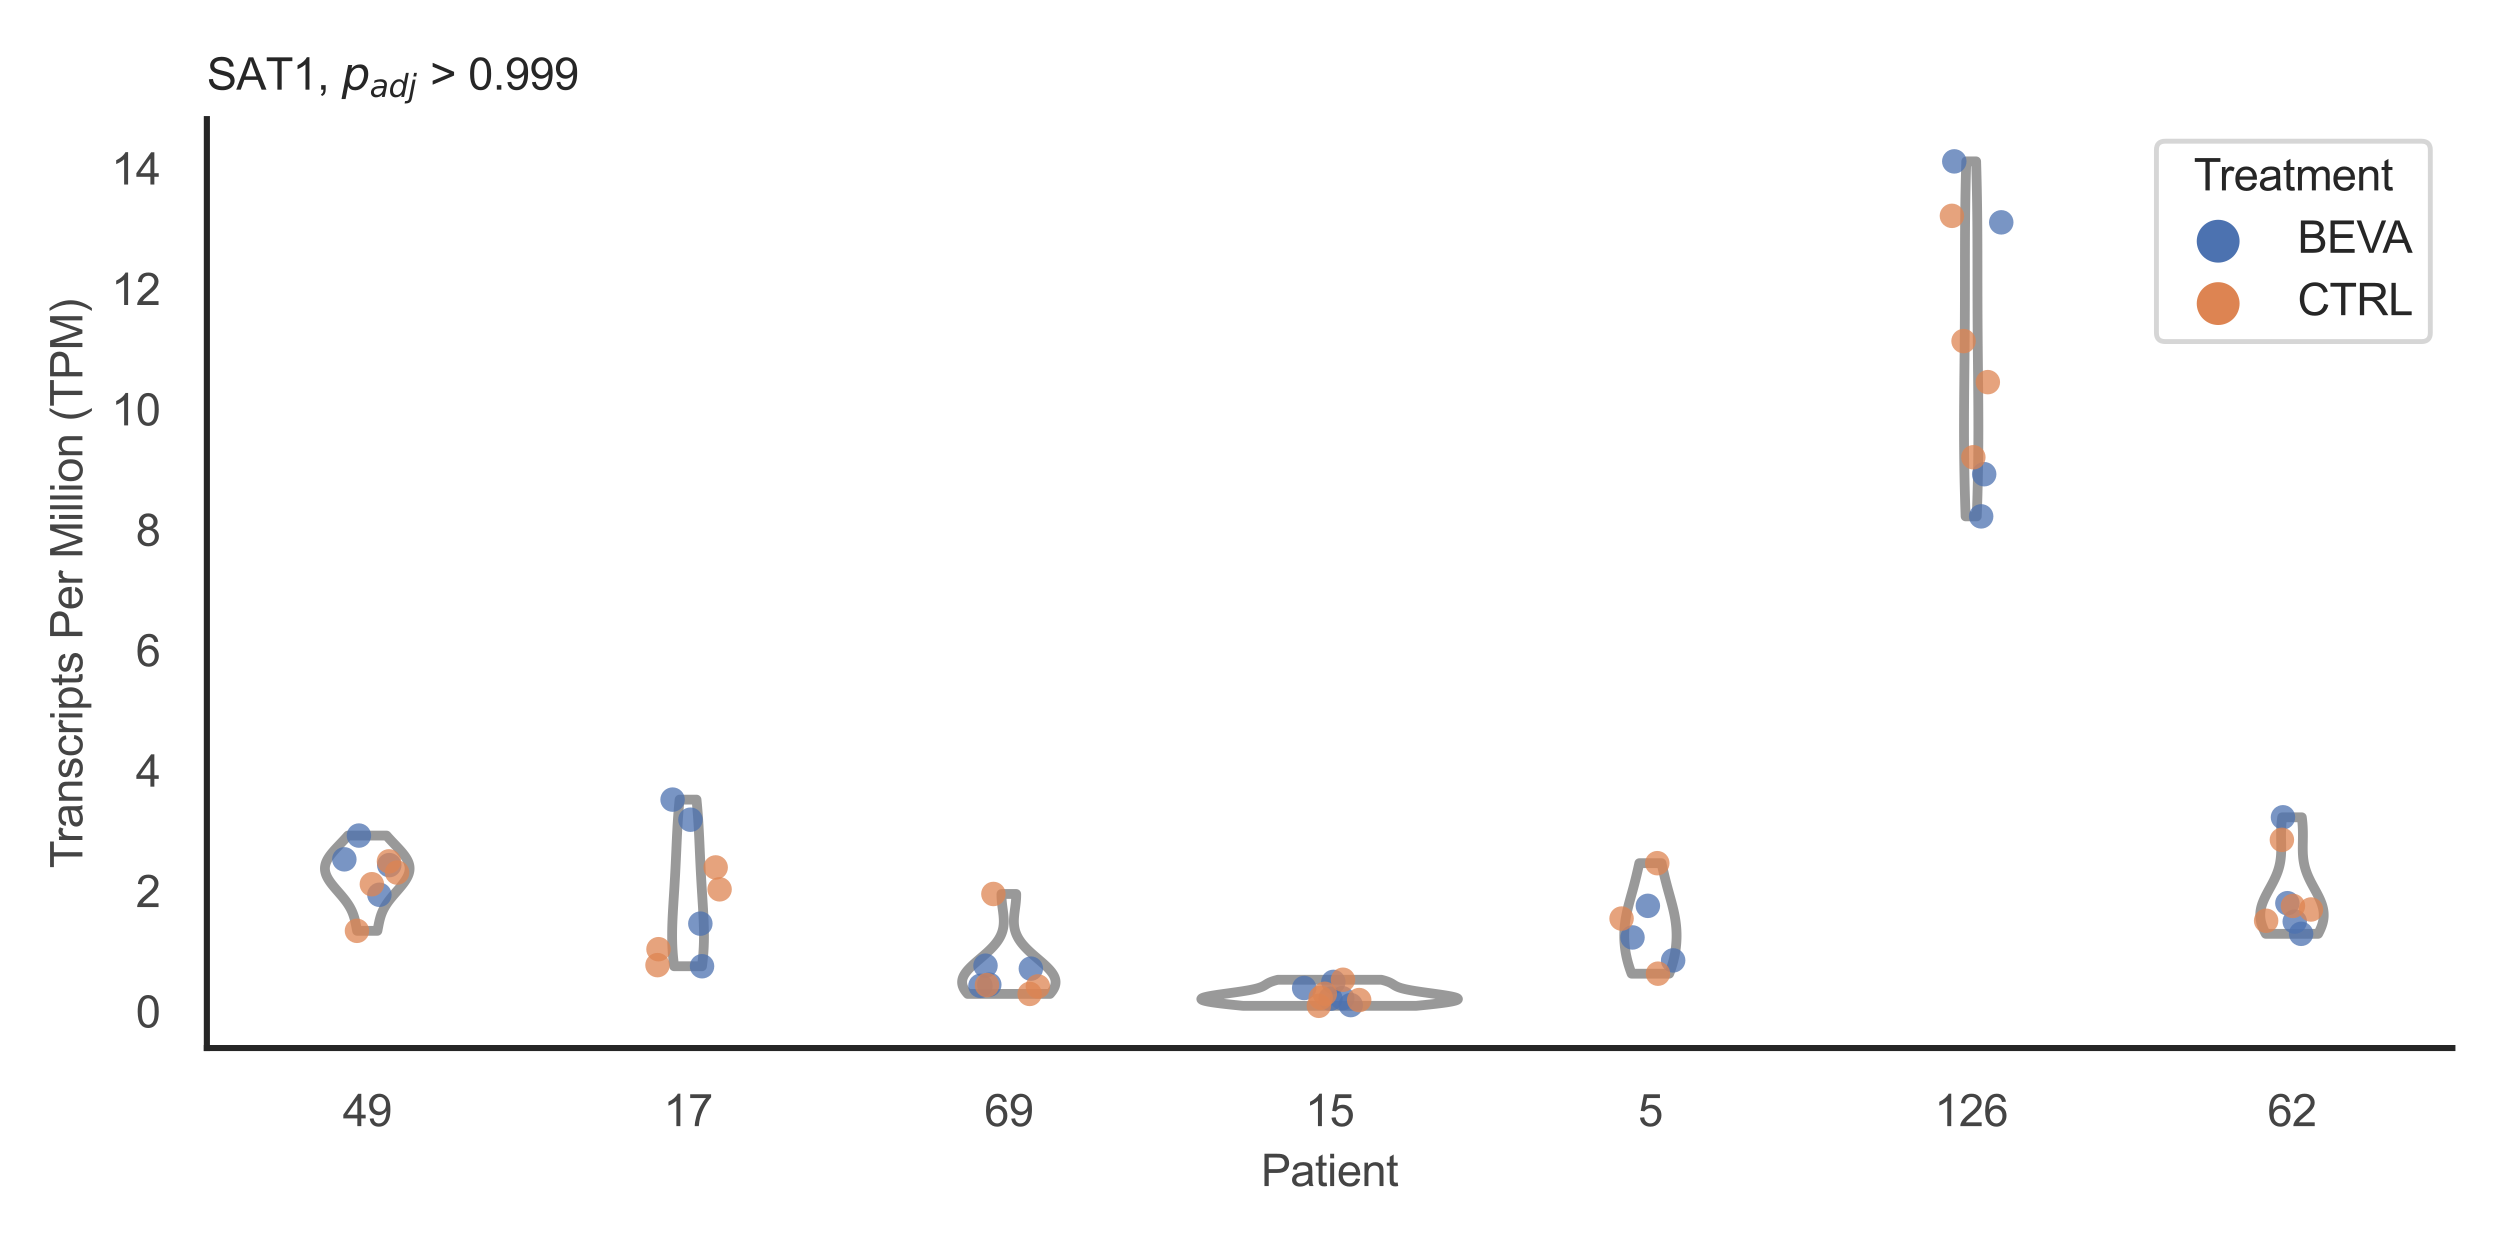<?xml version="1.0" encoding="utf-8" standalone="no"?>
<!DOCTYPE svg PUBLIC "-//W3C//DTD SVG 1.1//EN"
  "http://www.w3.org/Graphics/SVG/1.1/DTD/svg11.dtd">
<svg xmlns:xlink="http://www.w3.org/1999/xlink" width="510.236pt" height="255.118pt" viewBox="0 0 510.236 255.118" xmlns="http://www.w3.org/2000/svg" version="1.1">
 <defs>
  <style type="text/css">*{stroke-linejoin: round; stroke-linecap: butt}</style>
 </defs>
 <g id="figure_1">
  <g id="patch_1">
   <path d="M 0 255.118 
L 510.236 255.118 
L 510.236 0 
L 0 0 
z
" style="fill: #ffffff"/>
  </g>
  <g id="axes_1">
   <g id="patch_2">
    <path d="M 42.22 213.898 
L 500.516 213.898 
L 500.516 24.32 
L 42.22 24.32 
z
" style="fill: #ffffff"/>
   </g>
   <g id="matplotlib.axis_1">
    <g id="xtick_1">
     <g id="text_1">
      <!-- 49 -->
      <g style="fill: #444444" transform="translate(69.951 229.84)scale(0.09 -0.09)">
       <defs>
        <path id="ArialMT-34" d="M 2069 0 
L 2069 1097 
L 81 1097 
L 81 1613 
L 2172 4581 
L 2631 4581 
L 2631 1613 
L 3250 1613 
L 3250 1097 
L 2631 1097 
L 2631 0 
L 2069 0 
z
M 2069 1613 
L 2069 3678 
L 634 1613 
L 2069 1613 
z
" transform="scale(0.016)"/>
        <path id="ArialMT-39" d="M 350 1059 
L 891 1109 
Q 959 728 1153 556 
Q 1347 384 1650 384 
Q 1909 384 2104 503 
Q 2300 622 2425 820 
Q 2550 1019 2634 1356 
Q 2719 1694 2719 2044 
Q 2719 2081 2716 2156 
Q 2547 1888 2255 1720 
Q 1963 1553 1622 1553 
Q 1053 1553 659 1965 
Q 266 2378 266 3053 
Q 266 3750 677 4175 
Q 1088 4600 1706 4600 
Q 2153 4600 2523 4359 
Q 2894 4119 3086 3673 
Q 3278 3228 3278 2384 
Q 3278 1506 3087 986 
Q 2897 466 2520 194 
Q 2144 -78 1638 -78 
Q 1100 -78 759 220 
Q 419 519 350 1059 
z
M 2653 3081 
Q 2653 3566 2395 3850 
Q 2138 4134 1775 4134 
Q 1400 4134 1122 3828 
Q 844 3522 844 3034 
Q 844 2597 1108 2323 
Q 1372 2050 1759 2050 
Q 2150 2050 2401 2323 
Q 2653 2597 2653 3081 
z
" transform="scale(0.016)"/>
       </defs>
       <use xlink:href="#ArialMT-34"/>
       <use xlink:href="#ArialMT-39" x="55.615"/>
      </g>
     </g>
    </g>
    <g id="xtick_2">
     <g id="text_2">
      <!-- 17 -->
      <g style="fill: #444444" transform="translate(135.421 229.84)scale(0.09 -0.09)">
       <defs>
        <path id="ArialMT-31" d="M 2384 0 
L 1822 0 
L 1822 3584 
Q 1619 3391 1289 3197 
Q 959 3003 697 2906 
L 697 3450 
Q 1169 3672 1522 3987 
Q 1875 4303 2022 4600 
L 2384 4600 
L 2384 0 
z
" transform="scale(0.016)"/>
        <path id="ArialMT-37" d="M 303 3981 
L 303 4522 
L 3269 4522 
L 3269 4084 
Q 2831 3619 2401 2847 
Q 1972 2075 1738 1259 
Q 1569 684 1522 0 
L 944 0 
Q 953 541 1156 1306 
Q 1359 2072 1739 2783 
Q 2119 3494 2547 3981 
L 303 3981 
z
" transform="scale(0.016)"/>
       </defs>
       <use xlink:href="#ArialMT-31"/>
       <use xlink:href="#ArialMT-37" x="55.615"/>
      </g>
     </g>
    </g>
    <g id="xtick_3">
     <g id="text_3">
      <!-- 69 -->
      <g style="fill: #444444" transform="translate(200.892 229.84)scale(0.09 -0.09)">
       <defs>
        <path id="ArialMT-36" d="M 3184 3459 
L 2625 3416 
Q 2550 3747 2413 3897 
Q 2184 4138 1850 4138 
Q 1581 4138 1378 3988 
Q 1113 3794 959 3422 
Q 806 3050 800 2363 
Q 1003 2672 1297 2822 
Q 1591 2972 1913 2972 
Q 2475 2972 2870 2558 
Q 3266 2144 3266 1488 
Q 3266 1056 3080 686 
Q 2894 316 2569 119 
Q 2244 -78 1831 -78 
Q 1128 -78 684 439 
Q 241 956 241 2144 
Q 241 3472 731 4075 
Q 1159 4600 1884 4600 
Q 2425 4600 2770 4297 
Q 3116 3994 3184 3459 
z
M 888 1484 
Q 888 1194 1011 928 
Q 1134 663 1356 523 
Q 1578 384 1822 384 
Q 2178 384 2434 671 
Q 2691 959 2691 1453 
Q 2691 1928 2437 2201 
Q 2184 2475 1800 2475 
Q 1419 2475 1153 2201 
Q 888 1928 888 1484 
z
" transform="scale(0.016)"/>
       </defs>
       <use xlink:href="#ArialMT-36"/>
       <use xlink:href="#ArialMT-39" x="55.615"/>
      </g>
     </g>
    </g>
    <g id="xtick_4">
     <g id="text_4">
      <!-- 15 -->
      <g style="fill: #444444" transform="translate(266.363 229.84)scale(0.09 -0.09)">
       <defs>
        <path id="ArialMT-35" d="M 266 1200 
L 856 1250 
Q 922 819 1161 601 
Q 1400 384 1738 384 
Q 2144 384 2425 690 
Q 2706 997 2706 1503 
Q 2706 1984 2436 2262 
Q 2166 2541 1728 2541 
Q 1456 2541 1237 2417 
Q 1019 2294 894 2097 
L 366 2166 
L 809 4519 
L 3088 4519 
L 3088 3981 
L 1259 3981 
L 1013 2750 
Q 1425 3038 1878 3038 
Q 2478 3038 2890 2622 
Q 3303 2206 3303 1553 
Q 3303 931 2941 478 
Q 2500 -78 1738 -78 
Q 1113 -78 717 272 
Q 322 622 266 1200 
z
" transform="scale(0.016)"/>
       </defs>
       <use xlink:href="#ArialMT-31"/>
       <use xlink:href="#ArialMT-35" x="55.615"/>
      </g>
     </g>
    </g>
    <g id="xtick_5">
     <g id="text_5">
      <!-- 5 -->
      <g style="fill: #444444" transform="translate(334.337 229.84)scale(0.09 -0.09)">
       <use xlink:href="#ArialMT-35"/>
      </g>
     </g>
    </g>
    <g id="xtick_6">
     <g id="text_6">
      <!-- 126 -->
      <g style="fill: #444444" transform="translate(394.803 229.84)scale(0.09 -0.09)">
       <defs>
        <path id="ArialMT-32" d="M 3222 541 
L 3222 0 
L 194 0 
Q 188 203 259 391 
Q 375 700 629 1000 
Q 884 1300 1366 1694 
Q 2113 2306 2375 2664 
Q 2638 3022 2638 3341 
Q 2638 3675 2398 3904 
Q 2159 4134 1775 4134 
Q 1369 4134 1125 3890 
Q 881 3647 878 3216 
L 300 3275 
Q 359 3922 746 4261 
Q 1134 4600 1788 4600 
Q 2447 4600 2831 4234 
Q 3216 3869 3216 3328 
Q 3216 3053 3103 2787 
Q 2991 2522 2730 2228 
Q 2469 1934 1863 1422 
Q 1356 997 1212 845 
Q 1069 694 975 541 
L 3222 541 
z
" transform="scale(0.016)"/>
       </defs>
       <use xlink:href="#ArialMT-31"/>
       <use xlink:href="#ArialMT-32" x="55.615"/>
       <use xlink:href="#ArialMT-36" x="111.23"/>
      </g>
     </g>
    </g>
    <g id="xtick_7">
     <g id="text_7">
      <!-- 62 -->
      <g style="fill: #444444" transform="translate(462.776 229.84)scale(0.09 -0.09)">
       <use xlink:href="#ArialMT-36"/>
       <use xlink:href="#ArialMT-32" x="55.615"/>
      </g>
     </g>
    </g>
    <g id="text_8">
     <!-- Patient -->
     <g style="fill: #444444" transform="translate(257.359 242.071)scale(0.09 -0.09)">
      <defs>
       <path id="ArialMT-50" d="M 494 0 
L 494 4581 
L 2222 4581 
Q 2678 4581 2919 4538 
Q 3256 4481 3484 4323 
Q 3713 4166 3852 3881 
Q 3991 3597 3991 3256 
Q 3991 2672 3619 2267 
Q 3247 1863 2275 1863 
L 1100 1863 
L 1100 0 
L 494 0 
z
M 1100 2403 
L 2284 2403 
Q 2872 2403 3119 2622 
Q 3366 2841 3366 3238 
Q 3366 3525 3220 3729 
Q 3075 3934 2838 4000 
Q 2684 4041 2272 4041 
L 1100 4041 
L 1100 2403 
z
" transform="scale(0.016)"/>
       <path id="ArialMT-61" d="M 2588 409 
Q 2275 144 1986 34 
Q 1697 -75 1366 -75 
Q 819 -75 525 192 
Q 231 459 231 875 
Q 231 1119 342 1320 
Q 453 1522 633 1644 
Q 813 1766 1038 1828 
Q 1203 1872 1538 1913 
Q 2219 1994 2541 2106 
Q 2544 2222 2544 2253 
Q 2544 2597 2384 2738 
Q 2169 2928 1744 2928 
Q 1347 2928 1158 2789 
Q 969 2650 878 2297 
L 328 2372 
Q 403 2725 575 2942 
Q 747 3159 1072 3276 
Q 1397 3394 1825 3394 
Q 2250 3394 2515 3294 
Q 2781 3194 2906 3042 
Q 3031 2891 3081 2659 
Q 3109 2516 3109 2141 
L 3109 1391 
Q 3109 606 3145 398 
Q 3181 191 3288 0 
L 2700 0 
Q 2613 175 2588 409 
z
M 2541 1666 
Q 2234 1541 1622 1453 
Q 1275 1403 1131 1340 
Q 988 1278 909 1158 
Q 831 1038 831 891 
Q 831 666 1001 516 
Q 1172 366 1500 366 
Q 1825 366 2078 508 
Q 2331 650 2450 897 
Q 2541 1088 2541 1459 
L 2541 1666 
z
" transform="scale(0.016)"/>
       <path id="ArialMT-74" d="M 1650 503 
L 1731 6 
Q 1494 -44 1306 -44 
Q 1000 -44 831 53 
Q 663 150 594 308 
Q 525 466 525 972 
L 525 2881 
L 113 2881 
L 113 3319 
L 525 3319 
L 525 4141 
L 1084 4478 
L 1084 3319 
L 1650 3319 
L 1650 2881 
L 1084 2881 
L 1084 941 
Q 1084 700 1114 631 
Q 1144 563 1211 522 
Q 1278 481 1403 481 
Q 1497 481 1650 503 
z
" transform="scale(0.016)"/>
       <path id="ArialMT-69" d="M 425 3934 
L 425 4581 
L 988 4581 
L 988 3934 
L 425 3934 
z
M 425 0 
L 425 3319 
L 988 3319 
L 988 0 
L 425 0 
z
" transform="scale(0.016)"/>
       <path id="ArialMT-65" d="M 2694 1069 
L 3275 997 
Q 3138 488 2766 206 
Q 2394 -75 1816 -75 
Q 1088 -75 661 373 
Q 234 822 234 1631 
Q 234 2469 665 2931 
Q 1097 3394 1784 3394 
Q 2450 3394 2872 2941 
Q 3294 2488 3294 1666 
Q 3294 1616 3291 1516 
L 816 1516 
Q 847 969 1125 678 
Q 1403 388 1819 388 
Q 2128 388 2347 550 
Q 2566 713 2694 1069 
z
M 847 1978 
L 2700 1978 
Q 2663 2397 2488 2606 
Q 2219 2931 1791 2931 
Q 1403 2931 1139 2672 
Q 875 2413 847 1978 
z
" transform="scale(0.016)"/>
       <path id="ArialMT-6e" d="M 422 0 
L 422 3319 
L 928 3319 
L 928 2847 
Q 1294 3394 1984 3394 
Q 2284 3394 2536 3286 
Q 2788 3178 2913 3003 
Q 3038 2828 3088 2588 
Q 3119 2431 3119 2041 
L 3119 0 
L 2556 0 
L 2556 2019 
Q 2556 2363 2490 2533 
Q 2425 2703 2258 2804 
Q 2091 2906 1866 2906 
Q 1506 2906 1245 2678 
Q 984 2450 984 1813 
L 984 0 
L 422 0 
z
" transform="scale(0.016)"/>
      </defs>
      <use xlink:href="#ArialMT-50"/>
      <use xlink:href="#ArialMT-61" x="66.699"/>
      <use xlink:href="#ArialMT-74" x="122.314"/>
      <use xlink:href="#ArialMT-69" x="150.098"/>
      <use xlink:href="#ArialMT-65" x="172.314"/>
      <use xlink:href="#ArialMT-6e" x="227.93"/>
      <use xlink:href="#ArialMT-74" x="283.545"/>
     </g>
    </g>
   </g>
   <g id="matplotlib.axis_2">
    <g id="ytick_1">
     <g id="text_9">
      <!-- 0 -->
      <g style="fill: #444444" transform="translate(27.715 209.7)scale(0.09 -0.09)">
       <defs>
        <path id="ArialMT-30" d="M 266 2259 
Q 266 3072 433 3567 
Q 600 4063 929 4331 
Q 1259 4600 1759 4600 
Q 2128 4600 2406 4451 
Q 2684 4303 2865 4023 
Q 3047 3744 3150 3342 
Q 3253 2941 3253 2259 
Q 3253 1453 3087 958 
Q 2922 463 2592 192 
Q 2263 -78 1759 -78 
Q 1097 -78 719 397 
Q 266 969 266 2259 
z
M 844 2259 
Q 844 1131 1108 757 
Q 1372 384 1759 384 
Q 2147 384 2411 759 
Q 2675 1134 2675 2259 
Q 2675 3391 2411 3762 
Q 2147 4134 1753 4134 
Q 1366 4134 1134 3806 
Q 844 3388 844 2259 
z
" transform="scale(0.016)"/>
       </defs>
       <use xlink:href="#ArialMT-30"/>
      </g>
     </g>
    </g>
    <g id="ytick_2">
     <g id="text_10">
      <!-- 2 -->
      <g style="fill: #444444" transform="translate(27.715 185.124)scale(0.09 -0.09)">
       <use xlink:href="#ArialMT-32"/>
      </g>
     </g>
    </g>
    <g id="ytick_3">
     <g id="text_11">
      <!-- 4 -->
      <g style="fill: #444444" transform="translate(27.715 160.548)scale(0.09 -0.09)">
       <use xlink:href="#ArialMT-34"/>
      </g>
     </g>
    </g>
    <g id="ytick_4">
     <g id="text_12">
      <!-- 6 -->
      <g style="fill: #444444" transform="translate(27.715 135.972)scale(0.09 -0.09)">
       <use xlink:href="#ArialMT-36"/>
      </g>
     </g>
    </g>
    <g id="ytick_5">
     <g id="text_13">
      <!-- 8 -->
      <g style="fill: #444444" transform="translate(27.715 111.396)scale(0.09 -0.09)">
       <defs>
        <path id="ArialMT-38" d="M 1131 2484 
Q 781 2613 612 2850 
Q 444 3088 444 3419 
Q 444 3919 803 4259 
Q 1163 4600 1759 4600 
Q 2359 4600 2725 4251 
Q 3091 3903 3091 3403 
Q 3091 3084 2923 2848 
Q 2756 2613 2416 2484 
Q 2838 2347 3058 2040 
Q 3278 1734 3278 1309 
Q 3278 722 2862 322 
Q 2447 -78 1769 -78 
Q 1091 -78 675 323 
Q 259 725 259 1325 
Q 259 1772 486 2073 
Q 713 2375 1131 2484 
z
M 1019 3438 
Q 1019 3113 1228 2906 
Q 1438 2700 1772 2700 
Q 2097 2700 2305 2904 
Q 2513 3109 2513 3406 
Q 2513 3716 2298 3927 
Q 2084 4138 1766 4138 
Q 1444 4138 1231 3931 
Q 1019 3725 1019 3438 
z
M 838 1322 
Q 838 1081 952 856 
Q 1066 631 1291 507 
Q 1516 384 1775 384 
Q 2178 384 2440 643 
Q 2703 903 2703 1303 
Q 2703 1709 2433 1975 
Q 2163 2241 1756 2241 
Q 1359 2241 1098 1978 
Q 838 1716 838 1322 
z
" transform="scale(0.016)"/>
       </defs>
       <use xlink:href="#ArialMT-38"/>
      </g>
     </g>
    </g>
    <g id="ytick_6">
     <g id="text_14">
      <!-- 10 -->
      <g style="fill: #444444" transform="translate(22.71 86.819)scale(0.09 -0.09)">
       <use xlink:href="#ArialMT-31"/>
       <use xlink:href="#ArialMT-30" x="55.615"/>
      </g>
     </g>
    </g>
    <g id="ytick_7">
     <g id="text_15">
      <!-- 12 -->
      <g style="fill: #444444" transform="translate(22.71 62.243)scale(0.09 -0.09)">
       <use xlink:href="#ArialMT-31"/>
       <use xlink:href="#ArialMT-32" x="55.615"/>
      </g>
     </g>
    </g>
    <g id="ytick_8">
     <g id="text_16">
      <!-- 14 -->
      <g style="fill: #444444" transform="translate(22.71 37.667)scale(0.09 -0.09)">
       <use xlink:href="#ArialMT-31"/>
       <use xlink:href="#ArialMT-34" x="55.615"/>
      </g>
     </g>
    </g>
    <g id="text_17">
     <!-- Transcripts Per Million (TPM) -->
     <g style="fill: #444444" transform="translate(16.816 177.194)rotate(-90)scale(0.09 -0.09)">
      <defs>
       <path id="ArialMT-54" d="M 1659 0 
L 1659 4041 
L 150 4041 
L 150 4581 
L 3781 4581 
L 3781 4041 
L 2266 4041 
L 2266 0 
L 1659 0 
z
" transform="scale(0.016)"/>
       <path id="ArialMT-72" d="M 416 0 
L 416 3319 
L 922 3319 
L 922 2816 
Q 1116 3169 1280 3281 
Q 1444 3394 1641 3394 
Q 1925 3394 2219 3213 
L 2025 2691 
Q 1819 2813 1613 2813 
Q 1428 2813 1281 2702 
Q 1134 2591 1072 2394 
Q 978 2094 978 1738 
L 978 0 
L 416 0 
z
" transform="scale(0.016)"/>
       <path id="ArialMT-73" d="M 197 991 
L 753 1078 
Q 800 744 1014 566 
Q 1228 388 1613 388 
Q 2000 388 2187 545 
Q 2375 703 2375 916 
Q 2375 1106 2209 1216 
Q 2094 1291 1634 1406 
Q 1016 1563 777 1677 
Q 538 1791 414 1992 
Q 291 2194 291 2438 
Q 291 2659 392 2848 
Q 494 3038 669 3163 
Q 800 3259 1026 3326 
Q 1253 3394 1513 3394 
Q 1903 3394 2198 3281 
Q 2494 3169 2634 2976 
Q 2775 2784 2828 2463 
L 2278 2388 
Q 2241 2644 2061 2787 
Q 1881 2931 1553 2931 
Q 1166 2931 1000 2803 
Q 834 2675 834 2503 
Q 834 2394 903 2306 
Q 972 2216 1119 2156 
Q 1203 2125 1616 2013 
Q 2213 1853 2448 1751 
Q 2684 1650 2818 1456 
Q 2953 1263 2953 975 
Q 2953 694 2789 445 
Q 2625 197 2315 61 
Q 2006 -75 1616 -75 
Q 969 -75 630 194 
Q 291 463 197 991 
z
" transform="scale(0.016)"/>
       <path id="ArialMT-63" d="M 2588 1216 
L 3141 1144 
Q 3050 572 2676 248 
Q 2303 -75 1759 -75 
Q 1078 -75 664 370 
Q 250 816 250 1647 
Q 250 2184 428 2587 
Q 606 2991 970 3192 
Q 1334 3394 1763 3394 
Q 2303 3394 2647 3120 
Q 2991 2847 3088 2344 
L 2541 2259 
Q 2463 2594 2264 2762 
Q 2066 2931 1784 2931 
Q 1359 2931 1093 2626 
Q 828 2322 828 1663 
Q 828 994 1084 691 
Q 1341 388 1753 388 
Q 2084 388 2306 591 
Q 2528 794 2588 1216 
z
" transform="scale(0.016)"/>
       <path id="ArialMT-70" d="M 422 -1272 
L 422 3319 
L 934 3319 
L 934 2888 
Q 1116 3141 1344 3267 
Q 1572 3394 1897 3394 
Q 2322 3394 2647 3175 
Q 2972 2956 3137 2557 
Q 3303 2159 3303 1684 
Q 3303 1175 3120 767 
Q 2938 359 2589 142 
Q 2241 -75 1856 -75 
Q 1575 -75 1351 44 
Q 1128 163 984 344 
L 984 -1272 
L 422 -1272 
z
M 931 1641 
Q 931 1000 1190 694 
Q 1450 388 1819 388 
Q 2194 388 2461 705 
Q 2728 1022 2728 1688 
Q 2728 2322 2467 2637 
Q 2206 2953 1844 2953 
Q 1484 2953 1207 2617 
Q 931 2281 931 1641 
z
" transform="scale(0.016)"/>
       <path id="ArialMT-20" transform="scale(0.016)"/>
       <path id="ArialMT-4d" d="M 475 0 
L 475 4581 
L 1388 4581 
L 2472 1338 
Q 2622 884 2691 659 
Q 2769 909 2934 1394 
L 4031 4581 
L 4847 4581 
L 4847 0 
L 4263 0 
L 4263 3834 
L 2931 0 
L 2384 0 
L 1059 3900 
L 1059 0 
L 475 0 
z
" transform="scale(0.016)"/>
       <path id="ArialMT-6c" d="M 409 0 
L 409 4581 
L 972 4581 
L 972 0 
L 409 0 
z
" transform="scale(0.016)"/>
       <path id="ArialMT-6f" d="M 213 1659 
Q 213 2581 725 3025 
Q 1153 3394 1769 3394 
Q 2453 3394 2887 2945 
Q 3322 2497 3322 1706 
Q 3322 1066 3130 698 
Q 2938 331 2570 128 
Q 2203 -75 1769 -75 
Q 1072 -75 642 372 
Q 213 819 213 1659 
z
M 791 1659 
Q 791 1022 1069 705 
Q 1347 388 1769 388 
Q 2188 388 2466 706 
Q 2744 1025 2744 1678 
Q 2744 2294 2464 2611 
Q 2184 2928 1769 2928 
Q 1347 2928 1069 2612 
Q 791 2297 791 1659 
z
" transform="scale(0.016)"/>
       <path id="ArialMT-28" d="M 1497 -1347 
Q 1031 -759 709 28 
Q 388 816 388 1659 
Q 388 2403 628 3084 
Q 909 3875 1497 4659 
L 1900 4659 
Q 1522 4009 1400 3731 
Q 1209 3300 1100 2831 
Q 966 2247 966 1656 
Q 966 153 1900 -1347 
L 1497 -1347 
z
" transform="scale(0.016)"/>
       <path id="ArialMT-29" d="M 791 -1347 
L 388 -1347 
Q 1322 153 1322 1656 
Q 1322 2244 1188 2822 
Q 1081 3291 891 3722 
Q 769 4003 388 4659 
L 791 4659 
Q 1378 3875 1659 3084 
Q 1900 2403 1900 1659 
Q 1900 816 1576 28 
Q 1253 -759 791 -1347 
z
" transform="scale(0.016)"/>
      </defs>
      <use xlink:href="#ArialMT-54"/>
      <use xlink:href="#ArialMT-72" x="57.334"/>
      <use xlink:href="#ArialMT-61" x="90.635"/>
      <use xlink:href="#ArialMT-6e" x="146.25"/>
      <use xlink:href="#ArialMT-73" x="201.865"/>
      <use xlink:href="#ArialMT-63" x="251.865"/>
      <use xlink:href="#ArialMT-72" x="301.865"/>
      <use xlink:href="#ArialMT-69" x="335.166"/>
      <use xlink:href="#ArialMT-70" x="357.383"/>
      <use xlink:href="#ArialMT-74" x="412.998"/>
      <use xlink:href="#ArialMT-73" x="440.781"/>
      <use xlink:href="#ArialMT-20" x="490.781"/>
      <use xlink:href="#ArialMT-50" x="518.564"/>
      <use xlink:href="#ArialMT-65" x="585.264"/>
      <use xlink:href="#ArialMT-72" x="640.879"/>
      <use xlink:href="#ArialMT-20" x="674.18"/>
      <use xlink:href="#ArialMT-4d" x="701.963"/>
      <use xlink:href="#ArialMT-69" x="785.264"/>
      <use xlink:href="#ArialMT-6c" x="807.48"/>
      <use xlink:href="#ArialMT-6c" x="829.697"/>
      <use xlink:href="#ArialMT-69" x="851.914"/>
      <use xlink:href="#ArialMT-6f" x="874.131"/>
      <use xlink:href="#ArialMT-6e" x="929.746"/>
      <use xlink:href="#ArialMT-20" x="985.361"/>
      <use xlink:href="#ArialMT-28" x="1013.145"/>
      <use xlink:href="#ArialMT-54" x="1046.445"/>
      <use xlink:href="#ArialMT-50" x="1107.529"/>
      <use xlink:href="#ArialMT-4d" x="1174.229"/>
      <use xlink:href="#ArialMT-29" x="1257.529"/>
     </g>
    </g>
   </g>
   <g id="PolyCollection_1">
    <defs>
     <path id="mb378e4b3a8" d="M 77.026 -65.142 
L 72.885 -65.142 
L 72.845 -65.338 
L 72.807 -65.534 
L 72.768 -65.731 
L 72.73 -65.927 
L 72.692 -66.123 
L 72.653 -66.32 
L 72.614 -66.516 
L 72.574 -66.713 
L 72.531 -66.909 
L 72.487 -67.105 
L 72.441 -67.302 
L 72.392 -67.498 
L 72.34 -67.694 
L 72.284 -67.891 
L 72.224 -68.087 
L 72.161 -68.283 
L 72.092 -68.48 
L 72.019 -68.676 
L 71.941 -68.873 
L 71.858 -69.069 
L 71.769 -69.265 
L 71.674 -69.462 
L 71.574 -69.658 
L 71.468 -69.854 
L 71.356 -70.051 
L 71.239 -70.247 
L 71.116 -70.443 
L 70.987 -70.64 
L 70.853 -70.836 
L 70.714 -71.033 
L 70.571 -71.229 
L 70.422 -71.425 
L 70.27 -71.622 
L 70.113 -71.818 
L 69.953 -72.014 
L 69.79 -72.211 
L 69.625 -72.407 
L 69.457 -72.603 
L 69.288 -72.8 
L 69.118 -72.996 
L 68.947 -73.193 
L 68.777 -73.389 
L 68.607 -73.585 
L 68.439 -73.782 
L 68.273 -73.978 
L 68.109 -74.174 
L 67.949 -74.371 
L 67.793 -74.567 
L 67.641 -74.763 
L 67.494 -74.96 
L 67.354 -75.156 
L 67.22 -75.353 
L 67.093 -75.549 
L 66.973 -75.745 
L 66.862 -75.942 
L 66.76 -76.138 
L 66.668 -76.334 
L 66.585 -76.531 
L 66.512 -76.727 
L 66.451 -76.923 
L 66.4 -77.12 
L 66.361 -77.316 
L 66.333 -77.513 
L 66.318 -77.709 
L 66.314 -77.905 
L 66.323 -78.102 
L 66.344 -78.298 
L 66.377 -78.494 
L 66.422 -78.691 
L 66.479 -78.887 
L 66.547 -79.083 
L 66.627 -79.28 
L 66.717 -79.476 
L 66.818 -79.673 
L 66.929 -79.869 
L 67.05 -80.065 
L 67.179 -80.262 
L 67.317 -80.458 
L 67.463 -80.654 
L 67.616 -80.851 
L 67.775 -81.047 
L 67.94 -81.243 
L 68.11 -81.44 
L 68.284 -81.636 
L 68.462 -81.833 
L 68.643 -82.029 
L 68.826 -82.225 
L 69.011 -82.422 
L 69.197 -82.618 
L 69.384 -82.814 
L 69.571 -83.011 
L 69.757 -83.207 
L 69.943 -83.403 
L 70.127 -83.6 
L 70.309 -83.796 
L 70.489 -83.993 
L 70.667 -84.189 
L 70.842 -84.385 
L 71.014 -84.582 
L 78.897 -84.582 
L 78.897 -84.582 
L 79.069 -84.385 
L 79.244 -84.189 
L 79.422 -83.993 
L 79.602 -83.796 
L 79.784 -83.6 
L 79.968 -83.403 
L 80.154 -83.207 
L 80.34 -83.011 
L 80.527 -82.814 
L 80.714 -82.618 
L 80.9 -82.422 
L 81.085 -82.225 
L 81.268 -82.029 
L 81.449 -81.833 
L 81.627 -81.636 
L 81.801 -81.44 
L 81.971 -81.243 
L 82.136 -81.047 
L 82.295 -80.851 
L 82.448 -80.654 
L 82.594 -80.458 
L 82.731 -80.262 
L 82.861 -80.065 
L 82.982 -79.869 
L 83.093 -79.673 
L 83.194 -79.476 
L 83.284 -79.28 
L 83.364 -79.083 
L 83.432 -78.887 
L 83.489 -78.691 
L 83.534 -78.494 
L 83.567 -78.298 
L 83.588 -78.102 
L 83.596 -77.905 
L 83.593 -77.709 
L 83.577 -77.513 
L 83.55 -77.316 
L 83.511 -77.12 
L 83.46 -76.923 
L 83.399 -76.727 
L 83.326 -76.531 
L 83.243 -76.334 
L 83.151 -76.138 
L 83.049 -75.942 
L 82.938 -75.745 
L 82.818 -75.549 
L 82.691 -75.353 
L 82.557 -75.156 
L 82.416 -74.96 
L 82.27 -74.763 
L 82.118 -74.567 
L 81.962 -74.371 
L 81.802 -74.174 
L 81.638 -73.978 
L 81.472 -73.782 
L 81.304 -73.585 
L 81.134 -73.389 
L 80.964 -73.193 
L 80.793 -72.996 
L 80.623 -72.8 
L 80.454 -72.603 
L 80.286 -72.407 
L 80.121 -72.211 
L 79.958 -72.014 
L 79.798 -71.818 
L 79.641 -71.622 
L 79.489 -71.425 
L 79.34 -71.229 
L 79.196 -71.033 
L 79.057 -70.836 
L 78.924 -70.64 
L 78.795 -70.443 
L 78.672 -70.247 
L 78.555 -70.051 
L 78.443 -69.854 
L 78.337 -69.658 
L 78.237 -69.462 
L 78.142 -69.265 
L 78.053 -69.069 
L 77.97 -68.873 
L 77.892 -68.676 
L 77.819 -68.48 
L 77.75 -68.283 
L 77.686 -68.087 
L 77.627 -67.891 
L 77.571 -67.694 
L 77.519 -67.498 
L 77.47 -67.302 
L 77.423 -67.105 
L 77.379 -66.909 
L 77.337 -66.713 
L 77.297 -66.516 
L 77.257 -66.32 
L 77.219 -66.123 
L 77.181 -65.927 
L 77.143 -65.731 
L 77.104 -65.534 
L 77.066 -65.338 
L 77.026 -65.142 
z
" style="stroke: #999999; stroke-width: 2"/>
    </defs>
    <g clip-path="url(#p03e565f622)">
     <use xlink:href="#mb378e4b3a8" x="0" y="255.118" style="fill: #ffffff; stroke: #999999; stroke-width: 2"/>
    </g>
   </g>
   <g id="PolyCollection_2">
    <defs>
     <path id="mc52786e23d" d="M 143.273 -57.913 
L 137.579 -57.913 
L 137.535 -58.257 
L 137.494 -58.6 
L 137.455 -58.944 
L 137.418 -59.287 
L 137.384 -59.631 
L 137.353 -59.974 
L 137.324 -60.318 
L 137.298 -60.661 
L 137.275 -61.005 
L 137.254 -61.348 
L 137.235 -61.692 
L 137.22 -62.035 
L 137.206 -62.379 
L 137.196 -62.722 
L 137.187 -63.066 
L 137.181 -63.409 
L 137.178 -63.753 
L 137.176 -64.097 
L 137.177 -64.44 
L 137.179 -64.784 
L 137.183 -65.127 
L 137.19 -65.471 
L 137.198 -65.814 
L 137.207 -66.158 
L 137.218 -66.501 
L 137.231 -66.845 
L 137.244 -67.188 
L 137.259 -67.532 
L 137.275 -67.875 
L 137.292 -68.219 
L 137.31 -68.562 
L 137.328 -68.906 
L 137.347 -69.249 
L 137.367 -69.593 
L 137.387 -69.936 
L 137.408 -70.28 
L 137.429 -70.624 
L 137.45 -70.967 
L 137.471 -71.311 
L 137.493 -71.654 
L 137.515 -71.998 
L 137.536 -72.341 
L 137.558 -72.685 
L 137.579 -73.028 
L 137.601 -73.372 
L 137.622 -73.715 
L 137.643 -74.059 
L 137.664 -74.402 
L 137.684 -74.746 
L 137.705 -75.089 
L 137.725 -75.433 
L 137.744 -75.776 
L 137.764 -76.12 
L 137.783 -76.463 
L 137.801 -76.807 
L 137.82 -77.151 
L 137.838 -77.494 
L 137.855 -77.838 
L 137.873 -78.181 
L 137.89 -78.525 
L 137.907 -78.868 
L 137.923 -79.212 
L 137.94 -79.555 
L 137.956 -79.899 
L 137.971 -80.242 
L 137.987 -80.586 
L 138.003 -80.929 
L 138.018 -81.273 
L 138.034 -81.616 
L 138.049 -81.96 
L 138.064 -82.303 
L 138.08 -82.647 
L 138.096 -82.991 
L 138.111 -83.334 
L 138.127 -83.678 
L 138.144 -84.021 
L 138.16 -84.365 
L 138.177 -84.708 
L 138.195 -85.052 
L 138.213 -85.395 
L 138.231 -85.739 
L 138.25 -86.082 
L 138.27 -86.426 
L 138.29 -86.769 
L 138.311 -87.113 
L 138.333 -87.456 
L 138.356 -87.8 
L 138.379 -88.143 
L 138.404 -88.487 
L 138.429 -88.83 
L 138.455 -89.174 
L 138.482 -89.518 
L 138.511 -89.861 
L 138.54 -90.205 
L 138.57 -90.548 
L 138.601 -90.892 
L 138.633 -91.235 
L 138.665 -91.579 
L 138.699 -91.922 
L 142.154 -91.922 
L 142.154 -91.922 
L 142.187 -91.579 
L 142.22 -91.235 
L 142.252 -90.892 
L 142.283 -90.548 
L 142.313 -90.205 
L 142.342 -89.861 
L 142.37 -89.518 
L 142.397 -89.174 
L 142.424 -88.83 
L 142.449 -88.487 
L 142.473 -88.143 
L 142.497 -87.8 
L 142.519 -87.456 
L 142.541 -87.113 
L 142.562 -86.769 
L 142.583 -86.426 
L 142.602 -86.082 
L 142.622 -85.739 
L 142.64 -85.395 
L 142.658 -85.052 
L 142.675 -84.708 
L 142.692 -84.365 
L 142.709 -84.021 
L 142.725 -83.678 
L 142.741 -83.334 
L 142.757 -82.991 
L 142.773 -82.647 
L 142.788 -82.303 
L 142.804 -81.96 
L 142.819 -81.616 
L 142.834 -81.273 
L 142.85 -80.929 
L 142.865 -80.586 
L 142.881 -80.242 
L 142.897 -79.899 
L 142.913 -79.555 
L 142.929 -79.212 
L 142.946 -78.868 
L 142.963 -78.525 
L 142.98 -78.181 
L 142.997 -77.838 
L 143.015 -77.494 
L 143.033 -77.151 
L 143.051 -76.807 
L 143.07 -76.463 
L 143.089 -76.12 
L 143.108 -75.776 
L 143.128 -75.433 
L 143.148 -75.089 
L 143.168 -74.746 
L 143.189 -74.402 
L 143.21 -74.059 
L 143.231 -73.715 
L 143.252 -73.372 
L 143.273 -73.028 
L 143.295 -72.685 
L 143.316 -72.341 
L 143.338 -71.998 
L 143.36 -71.654 
L 143.381 -71.311 
L 143.403 -70.967 
L 143.424 -70.624 
L 143.445 -70.28 
L 143.466 -69.936 
L 143.486 -69.593 
L 143.505 -69.249 
L 143.525 -68.906 
L 143.543 -68.562 
L 143.561 -68.219 
L 143.578 -67.875 
L 143.594 -67.532 
L 143.608 -67.188 
L 143.622 -66.845 
L 143.635 -66.501 
L 143.646 -66.158 
L 143.655 -65.814 
L 143.663 -65.471 
L 143.669 -65.127 
L 143.674 -64.784 
L 143.676 -64.44 
L 143.677 -64.097 
L 143.675 -63.753 
L 143.671 -63.409 
L 143.665 -63.066 
L 143.657 -62.722 
L 143.646 -62.379 
L 143.633 -62.035 
L 143.617 -61.692 
L 143.599 -61.348 
L 143.578 -61.005 
L 143.555 -60.661 
L 143.529 -60.318 
L 143.5 -59.974 
L 143.468 -59.631 
L 143.434 -59.287 
L 143.398 -58.944 
L 143.359 -58.6 
L 143.317 -58.257 
L 143.273 -57.913 
z
" style="stroke: #999999; stroke-width: 2"/>
    </defs>
    <g clip-path="url(#p03e565f622)">
     <use xlink:href="#mc52786e23d" x="0" y="255.118" style="fill: #ffffff; stroke: #999999; stroke-width: 2"/>
    </g>
   </g>
   <g id="PolyCollection_3">
    <defs>
     <path id="m466eaf1157" d="M 214.3 -52.266 
L 197.494 -52.266 
L 197.317 -52.472 
L 197.152 -52.678 
L 197.001 -52.884 
L 196.864 -53.09 
L 196.743 -53.296 
L 196.638 -53.502 
L 196.549 -53.708 
L 196.476 -53.914 
L 196.421 -54.12 
L 196.383 -54.326 
L 196.363 -54.532 
L 196.36 -54.738 
L 196.375 -54.944 
L 196.407 -55.15 
L 196.456 -55.356 
L 196.522 -55.562 
L 196.604 -55.768 
L 196.702 -55.974 
L 196.816 -56.18 
L 196.944 -56.386 
L 197.086 -56.592 
L 197.241 -56.798 
L 197.408 -57.004 
L 197.587 -57.21 
L 197.777 -57.416 
L 197.976 -57.622 
L 198.183 -57.828 
L 198.399 -58.034 
L 198.62 -58.24 
L 198.848 -58.446 
L 199.08 -58.652 
L 199.316 -58.858 
L 199.554 -59.064 
L 199.794 -59.27 
L 200.035 -59.476 
L 200.276 -59.682 
L 200.515 -59.888 
L 200.753 -60.094 
L 200.988 -60.3 
L 201.22 -60.506 
L 201.448 -60.712 
L 201.671 -60.918 
L 201.888 -61.124 
L 202.1 -61.33 
L 202.305 -61.536 
L 202.504 -61.742 
L 202.695 -61.948 
L 202.879 -62.154 
L 203.055 -62.36 
L 203.223 -62.566 
L 203.383 -62.772 
L 203.534 -62.978 
L 203.677 -63.184 
L 203.811 -63.39 
L 203.936 -63.596 
L 204.053 -63.803 
L 204.161 -64.009 
L 204.26 -64.215 
L 204.351 -64.421 
L 204.434 -64.627 
L 204.509 -64.833 
L 204.576 -65.039 
L 204.635 -65.245 
L 204.687 -65.451 
L 204.731 -65.657 
L 204.769 -65.863 
L 204.8 -66.069 
L 204.824 -66.275 
L 204.843 -66.481 
L 204.856 -66.687 
L 204.863 -66.893 
L 204.866 -67.099 
L 204.864 -67.305 
L 204.857 -67.511 
L 204.847 -67.717 
L 204.834 -67.923 
L 204.817 -68.129 
L 204.798 -68.335 
L 204.776 -68.541 
L 204.752 -68.747 
L 204.727 -68.953 
L 204.701 -69.159 
L 204.674 -69.365 
L 204.647 -69.571 
L 204.619 -69.777 
L 204.592 -69.983 
L 204.565 -70.189 
L 204.539 -70.395 
L 204.515 -70.601 
L 204.492 -70.807 
L 204.471 -71.013 
L 204.452 -71.219 
L 204.435 -71.425 
L 204.421 -71.631 
L 204.409 -71.837 
L 204.4 -72.043 
L 204.394 -72.249 
L 204.391 -72.455 
L 204.391 -72.661 
L 207.404 -72.661 
L 207.404 -72.661 
L 207.404 -72.455 
L 207.401 -72.249 
L 207.395 -72.043 
L 207.386 -71.837 
L 207.374 -71.631 
L 207.36 -71.425 
L 207.343 -71.219 
L 207.324 -71.013 
L 207.302 -70.807 
L 207.279 -70.601 
L 207.255 -70.395 
L 207.229 -70.189 
L 207.203 -69.983 
L 207.175 -69.777 
L 207.148 -69.571 
L 207.12 -69.365 
L 207.093 -69.159 
L 207.067 -68.953 
L 207.042 -68.747 
L 207.018 -68.541 
L 206.997 -68.335 
L 206.977 -68.129 
L 206.961 -67.923 
L 206.947 -67.717 
L 206.937 -67.511 
L 206.931 -67.305 
L 206.929 -67.099 
L 206.931 -66.893 
L 206.939 -66.687 
L 206.952 -66.481 
L 206.97 -66.275 
L 206.995 -66.069 
L 207.026 -65.863 
L 207.063 -65.657 
L 207.108 -65.451 
L 207.159 -65.245 
L 207.218 -65.039 
L 207.285 -64.833 
L 207.36 -64.627 
L 207.443 -64.421 
L 207.534 -64.215 
L 207.634 -64.009 
L 207.742 -63.803 
L 207.858 -63.596 
L 207.984 -63.39 
L 208.118 -63.184 
L 208.26 -62.978 
L 208.412 -62.772 
L 208.571 -62.566 
L 208.739 -62.36 
L 208.915 -62.154 
L 209.099 -61.948 
L 209.29 -61.742 
L 209.489 -61.536 
L 209.694 -61.33 
L 209.906 -61.124 
L 210.124 -60.918 
L 210.347 -60.712 
L 210.574 -60.506 
L 210.806 -60.3 
L 211.041 -60.094 
L 211.279 -59.888 
L 211.519 -59.682 
L 211.759 -59.476 
L 212 -59.27 
L 212.24 -59.064 
L 212.479 -58.858 
L 212.714 -58.652 
L 212.947 -58.446 
L 213.174 -58.24 
L 213.396 -58.034 
L 213.611 -57.828 
L 213.819 -57.622 
L 214.018 -57.416 
L 214.207 -57.21 
L 214.386 -57.004 
L 214.554 -56.798 
L 214.709 -56.592 
L 214.851 -56.386 
L 214.979 -56.18 
L 215.092 -55.974 
L 215.19 -55.768 
L 215.273 -55.562 
L 215.339 -55.356 
L 215.388 -55.15 
L 215.42 -54.944 
L 215.434 -54.738 
L 215.431 -54.532 
L 215.411 -54.326 
L 215.373 -54.12 
L 215.318 -53.914 
L 215.246 -53.708 
L 215.157 -53.502 
L 215.051 -53.296 
L 214.93 -53.09 
L 214.794 -52.884 
L 214.643 -52.678 
L 214.478 -52.472 
L 214.3 -52.266 
z
" style="stroke: #999999; stroke-width: 2"/>
    </defs>
    <g clip-path="url(#p03e565f622)">
     <use xlink:href="#m466eaf1157" x="0" y="255.118" style="fill: #ffffff; stroke: #999999; stroke-width: 2"/>
    </g>
   </g>
   <g id="PolyCollection_4">
    <defs>
     <path id="md487714ede" d="M 289.078 -49.837 
L 253.658 -49.837 
L 253.115 -49.891 
L 252.58 -49.945 
L 252.052 -49.998 
L 251.535 -50.052 
L 251.028 -50.106 
L 250.534 -50.16 
L 250.054 -50.213 
L 249.59 -50.267 
L 249.142 -50.321 
L 248.712 -50.375 
L 248.301 -50.428 
L 247.911 -50.482 
L 247.543 -50.536 
L 247.198 -50.589 
L 246.878 -50.643 
L 246.582 -50.697 
L 246.313 -50.751 
L 246.071 -50.804 
L 245.856 -50.858 
L 245.671 -50.912 
L 245.514 -50.966 
L 245.387 -51.019 
L 245.29 -51.073 
L 245.223 -51.127 
L 245.186 -51.181 
L 245.18 -51.234 
L 245.203 -51.288 
L 245.256 -51.342 
L 245.338 -51.395 
L 245.448 -51.449 
L 245.586 -51.503 
L 245.751 -51.557 
L 245.942 -51.61 
L 246.157 -51.664 
L 246.395 -51.718 
L 246.655 -51.772 
L 246.936 -51.825 
L 247.235 -51.879 
L 247.552 -51.933 
L 247.884 -51.987 
L 248.229 -52.04 
L 248.587 -52.094 
L 248.954 -52.148 
L 249.33 -52.201 
L 249.712 -52.255 
L 250.098 -52.309 
L 250.487 -52.363 
L 250.877 -52.416 
L 251.265 -52.47 
L 251.652 -52.524 
L 252.034 -52.578 
L 252.41 -52.631 
L 252.78 -52.685 
L 253.141 -52.739 
L 253.493 -52.793 
L 253.834 -52.846 
L 254.164 -52.9 
L 254.481 -52.954 
L 254.785 -53.007 
L 255.076 -53.061 
L 255.353 -53.115 
L 255.616 -53.169 
L 255.864 -53.222 
L 256.098 -53.276 
L 256.318 -53.33 
L 256.524 -53.384 
L 256.716 -53.437 
L 256.895 -53.491 
L 257.061 -53.545 
L 257.215 -53.599 
L 257.358 -53.652 
L 257.49 -53.706 
L 257.613 -53.76 
L 257.728 -53.813 
L 257.834 -53.867 
L 257.935 -53.921 
L 258.03 -53.975 
L 258.12 -54.028 
L 258.208 -54.082 
L 258.294 -54.136 
L 258.378 -54.19 
L 258.464 -54.243 
L 258.55 -54.297 
L 258.639 -54.351 
L 258.732 -54.405 
L 258.829 -54.458 
L 258.932 -54.512 
L 259.041 -54.566 
L 259.157 -54.619 
L 259.281 -54.673 
L 259.413 -54.727 
L 259.554 -54.781 
L 259.704 -54.834 
L 259.864 -54.888 
L 260.034 -54.942 
L 260.214 -54.996 
L 260.405 -55.049 
L 260.605 -55.103 
L 260.815 -55.157 
L 281.921 -55.157 
L 281.921 -55.157 
L 282.131 -55.103 
L 282.332 -55.049 
L 282.522 -54.996 
L 282.702 -54.942 
L 282.872 -54.888 
L 283.032 -54.834 
L 283.182 -54.781 
L 283.324 -54.727 
L 283.456 -54.673 
L 283.579 -54.619 
L 283.695 -54.566 
L 283.804 -54.512 
L 283.907 -54.458 
L 284.004 -54.405 
L 284.097 -54.351 
L 284.186 -54.297 
L 284.273 -54.243 
L 284.358 -54.19 
L 284.443 -54.136 
L 284.528 -54.082 
L 284.616 -54.028 
L 284.707 -53.975 
L 284.802 -53.921 
L 284.902 -53.867 
L 285.009 -53.813 
L 285.123 -53.76 
L 285.246 -53.706 
L 285.378 -53.652 
L 285.521 -53.599 
L 285.675 -53.545 
L 285.841 -53.491 
L 286.02 -53.437 
L 286.212 -53.384 
L 286.418 -53.33 
L 286.638 -53.276 
L 286.872 -53.222 
L 287.12 -53.169 
L 287.383 -53.115 
L 287.66 -53.061 
L 287.951 -53.007 
L 288.255 -52.954 
L 288.573 -52.9 
L 288.902 -52.846 
L 289.244 -52.793 
L 289.595 -52.739 
L 289.956 -52.685 
L 290.326 -52.631 
L 290.702 -52.578 
L 291.085 -52.524 
L 291.471 -52.47 
L 291.86 -52.416 
L 292.249 -52.363 
L 292.638 -52.309 
L 293.024 -52.255 
L 293.406 -52.201 
L 293.782 -52.148 
L 294.149 -52.094 
L 294.507 -52.04 
L 294.852 -51.987 
L 295.184 -51.933 
L 295.501 -51.879 
L 295.8 -51.825 
L 296.081 -51.772 
L 296.341 -51.718 
L 296.58 -51.664 
L 296.795 -51.61 
L 296.985 -51.557 
L 297.15 -51.503 
L 297.288 -51.449 
L 297.398 -51.395 
L 297.48 -51.342 
L 297.533 -51.288 
L 297.556 -51.234 
L 297.55 -51.181 
L 297.513 -51.127 
L 297.446 -51.073 
L 297.349 -51.019 
L 297.222 -50.966 
L 297.065 -50.912 
L 296.88 -50.858 
L 296.665 -50.804 
L 296.423 -50.751 
L 296.154 -50.697 
L 295.859 -50.643 
L 295.538 -50.589 
L 295.193 -50.536 
L 294.825 -50.482 
L 294.435 -50.428 
L 294.025 -50.375 
L 293.595 -50.321 
L 293.147 -50.267 
L 292.682 -50.213 
L 292.202 -50.16 
L 291.708 -50.106 
L 291.201 -50.052 
L 290.684 -49.998 
L 290.157 -49.945 
L 289.621 -49.891 
L 289.078 -49.837 
z
" style="stroke: #999999; stroke-width: 2"/>
    </defs>
    <g clip-path="url(#p03e565f622)">
     <use xlink:href="#md487714ede" x="0" y="255.118" style="fill: #ffffff; stroke: #999999; stroke-width: 2"/>
    </g>
   </g>
   <g id="PolyCollection_5">
    <defs>
     <path id="m717a08ea97" d="M 340.684 -56.397 
L 332.994 -56.397 
L 332.91 -56.624 
L 332.828 -56.852 
L 332.747 -57.08 
L 332.669 -57.308 
L 332.593 -57.535 
L 332.519 -57.763 
L 332.448 -57.991 
L 332.379 -58.219 
L 332.312 -58.447 
L 332.248 -58.674 
L 332.187 -58.902 
L 332.128 -59.13 
L 332.072 -59.358 
L 332.018 -59.586 
L 331.967 -59.813 
L 331.919 -60.041 
L 331.873 -60.269 
L 331.83 -60.497 
L 331.79 -60.724 
L 331.752 -60.952 
L 331.717 -61.18 
L 331.685 -61.408 
L 331.655 -61.636 
L 331.628 -61.863 
L 331.604 -62.091 
L 331.582 -62.319 
L 331.563 -62.547 
L 331.546 -62.775 
L 331.532 -63.002 
L 331.52 -63.23 
L 331.511 -63.458 
L 331.504 -63.686 
L 331.5 -63.913 
L 331.499 -64.141 
L 331.5 -64.369 
L 331.504 -64.597 
L 331.51 -64.825 
L 331.519 -65.052 
L 331.53 -65.28 
L 331.544 -65.508 
L 331.56 -65.736 
L 331.579 -65.964 
L 331.601 -66.191 
L 331.624 -66.419 
L 331.651 -66.647 
L 331.679 -66.875 
L 331.71 -67.102 
L 331.744 -67.33 
L 331.78 -67.558 
L 331.818 -67.786 
L 331.858 -68.014 
L 331.9 -68.241 
L 331.945 -68.469 
L 331.991 -68.697 
L 332.04 -68.925 
L 332.09 -69.153 
L 332.141 -69.38 
L 332.195 -69.608 
L 332.25 -69.836 
L 332.306 -70.064 
L 332.364 -70.291 
L 332.422 -70.519 
L 332.482 -70.747 
L 332.542 -70.975 
L 332.604 -71.203 
L 332.666 -71.43 
L 332.728 -71.658 
L 332.791 -71.886 
L 332.854 -72.114 
L 332.917 -72.342 
L 332.981 -72.569 
L 333.044 -72.797 
L 333.107 -73.025 
L 333.17 -73.253 
L 333.233 -73.48 
L 333.295 -73.708 
L 333.357 -73.936 
L 333.418 -74.164 
L 333.479 -74.392 
L 333.539 -74.619 
L 333.598 -74.847 
L 333.657 -75.075 
L 333.715 -75.303 
L 333.773 -75.53 
L 333.83 -75.758 
L 333.886 -75.986 
L 333.942 -76.214 
L 333.997 -76.442 
L 334.051 -76.669 
L 334.105 -76.897 
L 334.159 -77.125 
L 334.212 -77.353 
L 334.265 -77.581 
L 334.317 -77.808 
L 334.369 -78.036 
L 334.421 -78.264 
L 334.472 -78.492 
L 334.524 -78.719 
L 334.575 -78.947 
L 339.103 -78.947 
L 339.103 -78.947 
L 339.154 -78.719 
L 339.206 -78.492 
L 339.257 -78.264 
L 339.309 -78.036 
L 339.361 -77.808 
L 339.413 -77.581 
L 339.466 -77.353 
L 339.519 -77.125 
L 339.573 -76.897 
L 339.627 -76.669 
L 339.681 -76.442 
L 339.736 -76.214 
L 339.792 -75.986 
L 339.848 -75.758 
L 339.905 -75.53 
L 339.963 -75.303 
L 340.021 -75.075 
L 340.08 -74.847 
L 340.139 -74.619 
L 340.199 -74.392 
L 340.26 -74.164 
L 340.321 -73.936 
L 340.383 -73.708 
L 340.445 -73.48 
L 340.508 -73.253 
L 340.571 -73.025 
L 340.634 -72.797 
L 340.697 -72.569 
L 340.761 -72.342 
L 340.824 -72.114 
L 340.887 -71.886 
L 340.95 -71.658 
L 341.012 -71.43 
L 341.074 -71.203 
L 341.136 -70.975 
L 341.196 -70.747 
L 341.256 -70.519 
L 341.314 -70.291 
L 341.372 -70.064 
L 341.428 -69.836 
L 341.483 -69.608 
L 341.537 -69.38 
L 341.588 -69.153 
L 341.638 -68.925 
L 341.687 -68.697 
L 341.733 -68.469 
L 341.778 -68.241 
L 341.82 -68.014 
L 341.86 -67.786 
L 341.898 -67.558 
L 341.934 -67.33 
L 341.967 -67.102 
L 341.999 -66.875 
L 342.027 -66.647 
L 342.054 -66.419 
L 342.077 -66.191 
L 342.099 -65.964 
L 342.118 -65.736 
L 342.134 -65.508 
L 342.148 -65.28 
L 342.159 -65.052 
L 342.168 -64.825 
L 342.174 -64.597 
L 342.178 -64.369 
L 342.179 -64.141 
L 342.178 -63.913 
L 342.174 -63.686 
L 342.167 -63.458 
L 342.158 -63.23 
L 342.146 -63.002 
L 342.132 -62.775 
L 342.115 -62.547 
L 342.096 -62.319 
L 342.074 -62.091 
L 342.05 -61.863 
L 342.023 -61.636 
L 341.993 -61.408 
L 341.961 -61.18 
L 341.926 -60.952 
L 341.888 -60.724 
L 341.848 -60.497 
L 341.805 -60.269 
L 341.759 -60.041 
L 341.711 -59.813 
L 341.66 -59.586 
L 341.606 -59.358 
L 341.55 -59.13 
L 341.491 -58.902 
L 341.43 -58.674 
L 341.366 -58.447 
L 341.299 -58.219 
L 341.23 -57.991 
L 341.159 -57.763 
L 341.085 -57.535 
L 341.009 -57.308 
L 340.931 -57.08 
L 340.85 -56.852 
L 340.768 -56.624 
L 340.684 -56.397 
z
" style="stroke: #999999; stroke-width: 2"/>
    </defs>
    <g clip-path="url(#p03e565f622)">
     <use xlink:href="#m717a08ea97" x="0" y="255.118" style="fill: #ffffff; stroke: #999999; stroke-width: 2"/>
    </g>
   </g>
   <g id="PolyCollection_6">
    <defs>
     <path id="m35e9b9ac6a" d="M 403.451 -149.729 
L 401.168 -149.729 
L 401.143 -150.461 
L 401.119 -151.193 
L 401.095 -151.925 
L 401.073 -152.657 
L 401.051 -153.388 
L 401.03 -154.12 
L 401.01 -154.852 
L 400.992 -155.584 
L 400.974 -156.316 
L 400.958 -157.048 
L 400.942 -157.779 
L 400.928 -158.511 
L 400.915 -159.243 
L 400.903 -159.975 
L 400.892 -160.707 
L 400.883 -161.439 
L 400.874 -162.17 
L 400.867 -162.902 
L 400.861 -163.634 
L 400.855 -164.366 
L 400.851 -165.098 
L 400.848 -165.83 
L 400.846 -166.561 
L 400.845 -167.293 
L 400.845 -168.025 
L 400.846 -168.757 
L 400.847 -169.489 
L 400.849 -170.221 
L 400.852 -170.953 
L 400.856 -171.684 
L 400.86 -172.416 
L 400.865 -173.148 
L 400.87 -173.88 
L 400.876 -174.612 
L 400.882 -175.344 
L 400.889 -176.075 
L 400.896 -176.807 
L 400.903 -177.539 
L 400.91 -178.271 
L 400.917 -179.003 
L 400.925 -179.735 
L 400.932 -180.466 
L 400.939 -181.198 
L 400.946 -181.93 
L 400.954 -182.662 
L 400.96 -183.394 
L 400.967 -184.126 
L 400.974 -184.857 
L 400.98 -185.589 
L 400.986 -186.321 
L 400.991 -187.053 
L 400.996 -187.785 
L 401.001 -188.517 
L 401.006 -189.248 
L 401.01 -189.98 
L 401.013 -190.712 
L 401.016 -191.444 
L 401.019 -192.176 
L 401.022 -192.908 
L 401.024 -193.639 
L 401.026 -194.371 
L 401.027 -195.103 
L 401.029 -195.835 
L 401.03 -196.567 
L 401.031 -197.299 
L 401.031 -198.03 
L 401.032 -198.762 
L 401.033 -199.494 
L 401.033 -200.226 
L 401.034 -200.958 
L 401.034 -201.69 
L 401.035 -202.421 
L 401.036 -203.153 
L 401.038 -203.885 
L 401.04 -204.617 
L 401.042 -205.349 
L 401.044 -206.081 
L 401.048 -206.812 
L 401.051 -207.544 
L 401.056 -208.276 
L 401.061 -209.008 
L 401.067 -209.74 
L 401.073 -210.472 
L 401.08 -211.203 
L 401.089 -211.935 
L 401.098 -212.667 
L 401.108 -213.399 
L 401.119 -214.131 
L 401.13 -214.863 
L 401.143 -215.594 
L 401.157 -216.326 
L 401.172 -217.058 
L 401.187 -217.79 
L 401.204 -218.522 
L 401.221 -219.254 
L 401.24 -219.985 
L 401.259 -220.717 
L 401.279 -221.449 
L 401.3 -222.181 
L 403.32 -222.181 
L 403.32 -222.181 
L 403.341 -221.449 
L 403.361 -220.717 
L 403.38 -219.985 
L 403.398 -219.254 
L 403.416 -218.522 
L 403.432 -217.79 
L 403.448 -217.058 
L 403.463 -216.326 
L 403.476 -215.594 
L 403.489 -214.863 
L 403.501 -214.131 
L 403.512 -213.399 
L 403.522 -212.667 
L 403.531 -211.935 
L 403.539 -211.203 
L 403.547 -210.472 
L 403.553 -209.74 
L 403.559 -209.008 
L 403.564 -208.276 
L 403.568 -207.544 
L 403.572 -206.812 
L 403.575 -206.081 
L 403.578 -205.349 
L 403.58 -204.617 
L 403.582 -203.885 
L 403.583 -203.153 
L 403.584 -202.421 
L 403.585 -201.69 
L 403.586 -200.958 
L 403.587 -200.226 
L 403.587 -199.494 
L 403.588 -198.762 
L 403.588 -198.03 
L 403.589 -197.299 
L 403.59 -196.567 
L 403.591 -195.835 
L 403.592 -195.103 
L 403.594 -194.371 
L 403.596 -193.639 
L 403.598 -192.908 
L 403.6 -192.176 
L 403.603 -191.444 
L 403.607 -190.712 
L 403.61 -189.98 
L 403.614 -189.248 
L 403.619 -188.517 
L 403.623 -187.785 
L 403.629 -187.053 
L 403.634 -186.321 
L 403.64 -185.589 
L 403.646 -184.857 
L 403.653 -184.126 
L 403.659 -183.394 
L 403.666 -182.662 
L 403.673 -181.93 
L 403.681 -181.198 
L 403.688 -180.466 
L 403.695 -179.735 
L 403.703 -179.003 
L 403.71 -178.271 
L 403.717 -177.539 
L 403.724 -176.807 
L 403.731 -176.075 
L 403.737 -175.344 
L 403.744 -174.612 
L 403.749 -173.88 
L 403.755 -173.148 
L 403.76 -172.416 
L 403.764 -171.684 
L 403.767 -170.953 
L 403.77 -170.221 
L 403.773 -169.489 
L 403.774 -168.757 
L 403.775 -168.025 
L 403.775 -167.293 
L 403.774 -166.561 
L 403.772 -165.83 
L 403.768 -165.098 
L 403.764 -164.366 
L 403.759 -163.634 
L 403.753 -162.902 
L 403.746 -162.17 
L 403.737 -161.439 
L 403.728 -160.707 
L 403.717 -159.975 
L 403.705 -159.243 
L 403.692 -158.511 
L 403.678 -157.779 
L 403.662 -157.048 
L 403.646 -156.316 
L 403.628 -155.584 
L 403.609 -154.852 
L 403.59 -154.12 
L 403.569 -153.388 
L 403.547 -152.657 
L 403.524 -151.925 
L 403.501 -151.193 
L 403.476 -150.461 
L 403.451 -149.729 
z
" style="stroke: #999999; stroke-width: 2"/>
    </defs>
    <g clip-path="url(#p03e565f622)">
     <use xlink:href="#m35e9b9ac6a" x="0" y="255.118" style="fill: #ffffff; stroke: #999999; stroke-width: 2"/>
    </g>
   </g>
   <g id="PolyCollection_7">
    <defs>
     <path id="m320da2fb0b" d="M 473.124 -64.53 
L 462.438 -64.53 
L 462.311 -64.771 
L 462.19 -65.011 
L 462.075 -65.251 
L 461.966 -65.491 
L 461.864 -65.731 
L 461.77 -65.972 
L 461.684 -66.212 
L 461.605 -66.452 
L 461.535 -66.692 
L 461.474 -66.932 
L 461.422 -67.173 
L 461.379 -67.413 
L 461.346 -67.653 
L 461.322 -67.893 
L 461.308 -68.133 
L 461.303 -68.374 
L 461.309 -68.614 
L 461.323 -68.854 
L 461.347 -69.094 
L 461.381 -69.334 
L 461.423 -69.575 
L 461.475 -69.815 
L 461.535 -70.055 
L 461.603 -70.295 
L 461.679 -70.535 
L 461.762 -70.776 
L 461.853 -71.016 
L 461.95 -71.256 
L 462.053 -71.496 
L 462.161 -71.736 
L 462.274 -71.977 
L 462.392 -72.217 
L 462.513 -72.457 
L 462.638 -72.697 
L 462.765 -72.937 
L 462.894 -73.178 
L 463.024 -73.418 
L 463.155 -73.658 
L 463.287 -73.898 
L 463.418 -74.138 
L 463.548 -74.379 
L 463.677 -74.619 
L 463.803 -74.859 
L 463.928 -75.099 
L 464.049 -75.339 
L 464.167 -75.58 
L 464.282 -75.82 
L 464.393 -76.06 
L 464.499 -76.3 
L 464.6 -76.541 
L 464.697 -76.781 
L 464.789 -77.021 
L 464.876 -77.261 
L 464.957 -77.501 
L 465.033 -77.742 
L 465.103 -77.982 
L 465.169 -78.222 
L 465.228 -78.462 
L 465.283 -78.702 
L 465.332 -78.943 
L 465.376 -79.183 
L 465.415 -79.423 
L 465.449 -79.663 
L 465.479 -79.903 
L 465.504 -80.144 
L 465.526 -80.384 
L 465.543 -80.624 
L 465.557 -80.864 
L 465.568 -81.104 
L 465.576 -81.345 
L 465.581 -81.585 
L 465.584 -81.825 
L 465.585 -82.065 
L 465.584 -82.305 
L 465.582 -82.546 
L 465.579 -82.786 
L 465.575 -83.026 
L 465.571 -83.266 
L 465.566 -83.506 
L 465.562 -83.747 
L 465.558 -83.987 
L 465.556 -84.227 
L 465.553 -84.467 
L 465.553 -84.707 
L 465.553 -84.948 
L 465.555 -85.188 
L 465.559 -85.428 
L 465.565 -85.668 
L 465.572 -85.908 
L 465.582 -86.149 
L 465.594 -86.389 
L 465.609 -86.629 
L 465.625 -86.869 
L 465.644 -87.109 
L 465.666 -87.35 
L 465.689 -87.59 
L 465.716 -87.83 
L 465.744 -88.07 
L 465.775 -88.31 
L 469.787 -88.31 
L 469.787 -88.31 
L 469.818 -88.07 
L 469.846 -87.83 
L 469.872 -87.59 
L 469.896 -87.35 
L 469.917 -87.109 
L 469.936 -86.869 
L 469.953 -86.629 
L 469.967 -86.389 
L 469.979 -86.149 
L 469.989 -85.908 
L 469.997 -85.668 
L 470.003 -85.428 
L 470.006 -85.188 
L 470.008 -84.948 
L 470.009 -84.707 
L 470.008 -84.467 
L 470.006 -84.227 
L 470.003 -83.987 
L 469.999 -83.747 
L 469.995 -83.506 
L 469.991 -83.266 
L 469.987 -83.026 
L 469.983 -82.786 
L 469.98 -82.546 
L 469.978 -82.305 
L 469.977 -82.065 
L 469.978 -81.825 
L 469.981 -81.585 
L 469.986 -81.345 
L 469.994 -81.104 
L 470.004 -80.864 
L 470.018 -80.624 
L 470.036 -80.384 
L 470.057 -80.144 
L 470.083 -79.903 
L 470.112 -79.663 
L 470.147 -79.423 
L 470.186 -79.183 
L 470.23 -78.943 
L 470.279 -78.702 
L 470.333 -78.462 
L 470.393 -78.222 
L 470.458 -77.982 
L 470.529 -77.742 
L 470.605 -77.501 
L 470.686 -77.261 
L 470.773 -77.021 
L 470.864 -76.781 
L 470.961 -76.541 
L 471.063 -76.3 
L 471.169 -76.06 
L 471.28 -75.82 
L 471.394 -75.58 
L 471.512 -75.339 
L 471.634 -75.099 
L 471.758 -74.859 
L 471.885 -74.619 
L 472.014 -74.379 
L 472.144 -74.138 
L 472.275 -73.898 
L 472.406 -73.658 
L 472.537 -73.418 
L 472.668 -73.178 
L 472.797 -72.937 
L 472.924 -72.697 
L 473.048 -72.457 
L 473.17 -72.217 
L 473.287 -71.977 
L 473.401 -71.736 
L 473.509 -71.496 
L 473.612 -71.256 
L 473.709 -71.016 
L 473.799 -70.776 
L 473.883 -70.535 
L 473.959 -70.295 
L 474.027 -70.055 
L 474.087 -69.815 
L 474.138 -69.575 
L 474.181 -69.334 
L 474.214 -69.094 
L 474.238 -68.854 
L 474.253 -68.614 
L 474.258 -68.374 
L 474.254 -68.133 
L 474.239 -67.893 
L 474.216 -67.653 
L 474.182 -67.413 
L 474.139 -67.173 
L 474.087 -66.932 
L 474.026 -66.692 
L 473.956 -66.452 
L 473.878 -66.212 
L 473.791 -65.972 
L 473.697 -65.731 
L 473.596 -65.491 
L 473.487 -65.251 
L 473.372 -65.011 
L 473.251 -64.771 
L 473.124 -64.53 
z
" style="stroke: #999999; stroke-width: 2"/>
    </defs>
    <g clip-path="url(#p03e565f622)">
     <use xlink:href="#m320da2fb0b" x="0" y="255.118" style="fill: #ffffff; stroke: #999999; stroke-width: 2"/>
    </g>
   </g>
   <g id="PathCollection_1"/>
   <g id="PathCollection_2"/>
   <g id="patch_3">
    <path d="M 42.22 213.898 
L 42.22 24.32 
" style="fill: none; stroke: #262626; stroke-width: 1.25; stroke-linejoin: miter; stroke-linecap: square"/>
   </g>
   <g id="patch_4">
    <path d="M 42.22 213.898 
L 500.516 213.898 
" style="fill: none; stroke: #262626; stroke-width: 1.25; stroke-linejoin: miter; stroke-linecap: square"/>
   </g>
   <g id="PathCollection_3">
    <defs>
     <path id="C0_0_953833d491" d="M 0 2.5 
C 0.663 2.5 1.299 2.237 1.768 1.768 
C 2.237 1.299 2.5 0.663 2.5 -0 
C 2.5 -0.663 2.237 -1.299 1.768 -1.768 
C 1.299 -2.237 0.663 -2.5 0 -2.5 
C -0.663 -2.5 -1.299 -2.237 -1.768 -1.768 
C -2.237 -1.299 -2.5 -0.663 -2.5 0 
C -2.5 0.663 -2.237 1.299 -1.768 1.768 
C -1.299 2.237 -0.663 2.5 0 2.5 
z
"/>
    </defs>
    <g clip-path="url(#p03e565f622)">
     <use xlink:href="#C0_0_953833d491" x="70.279" y="175.386" style="fill: #4c72b0; fill-opacity: 0.75"/>
    </g>
    <g clip-path="url(#p03e565f622)">
     <use xlink:href="#C0_0_953833d491" x="73.253" y="170.536" style="fill: #4c72b0; fill-opacity: 0.75"/>
    </g>
    <g clip-path="url(#p03e565f622)">
     <use xlink:href="#C0_0_953833d491" x="77.433" y="182.618" style="fill: #4c72b0; fill-opacity: 0.75"/>
    </g>
    <g clip-path="url(#p03e565f622)">
     <use xlink:href="#C0_0_953833d491" x="79.446" y="176.565" style="fill: #4c72b0; fill-opacity: 0.75"/>
    </g>
    <g clip-path="url(#p03e565f622)">
     <use xlink:href="#C0_0_953833d491" x="79.385" y="175.798" style="fill: #dd8452; fill-opacity: 0.75"/>
    </g>
    <g clip-path="url(#p03e565f622)">
     <use xlink:href="#C0_0_953833d491" x="75.894" y="180.465" style="fill: #dd8452; fill-opacity: 0.75"/>
    </g>
    <g clip-path="url(#p03e565f622)">
     <use xlink:href="#C0_0_953833d491" x="72.853" y="189.976" style="fill: #dd8452; fill-opacity: 0.75"/>
    </g>
    <g clip-path="url(#p03e565f622)">
     <use xlink:href="#C0_0_953833d491" x="81.051" y="178.086" style="fill: #dd8452; fill-opacity: 0.75"/>
    </g>
   </g>
   <g id="PathCollection_4">
    <defs>
     <path id="C1_0_4af8ca8c84" d="M 0 2.5 
C 0.663 2.5 1.299 2.237 1.768 1.768 
C 2.237 1.299 2.5 0.663 2.5 -0 
C 2.5 -0.663 2.237 -1.299 1.768 -1.768 
C 1.299 -2.237 0.663 -2.5 0 -2.5 
C -0.663 -2.5 -1.299 -2.237 -1.768 -1.768 
C -2.237 -1.299 -2.5 -0.663 -2.5 0 
C -2.5 0.663 -2.237 1.299 -1.768 1.768 
C -1.299 2.237 -0.663 2.5 0 2.5 
z
"/>
    </defs>
    <g clip-path="url(#p03e565f622)">
     <use xlink:href="#C1_0_4af8ca8c84" x="140.91" y="167.297" style="fill: #4c72b0; fill-opacity: 0.75"/>
    </g>
    <g clip-path="url(#p03e565f622)">
     <use xlink:href="#C1_0_4af8ca8c84" x="137.272" y="163.196" style="fill: #4c72b0; fill-opacity: 0.75"/>
    </g>
    <g clip-path="url(#p03e565f622)">
     <use xlink:href="#C1_0_4af8ca8c84" x="143.281" y="197.205" style="fill: #4c72b0; fill-opacity: 0.75"/>
    </g>
    <g clip-path="url(#p03e565f622)">
     <use xlink:href="#C1_0_4af8ca8c84" x="142.936" y="188.509" style="fill: #4c72b0; fill-opacity: 0.75"/>
    </g>
    <g clip-path="url(#p03e565f622)">
     <use xlink:href="#C1_0_4af8ca8c84" x="146.864" y="181.508" style="fill: #dd8452; fill-opacity: 0.75"/>
    </g>
    <g clip-path="url(#p03e565f622)">
     <use xlink:href="#C1_0_4af8ca8c84" x="134.396" y="193.725" style="fill: #dd8452; fill-opacity: 0.75"/>
    </g>
    <g clip-path="url(#p03e565f622)">
     <use xlink:href="#C1_0_4af8ca8c84" x="134.195" y="196.977" style="fill: #dd8452; fill-opacity: 0.75"/>
    </g>
    <g clip-path="url(#p03e565f622)">
     <use xlink:href="#C1_0_4af8ca8c84" x="146.063" y="177.039" style="fill: #dd8452; fill-opacity: 0.75"/>
    </g>
   </g>
   <g id="PathCollection_5">
    <defs>
     <path id="C2_0_2357d814ca" d="M 0 2.5 
C 0.663 2.5 1.299 2.237 1.768 1.768 
C 2.237 1.299 2.5 0.663 2.5 -0 
C 2.5 -0.663 2.237 -1.299 1.768 -1.768 
C 1.299 -2.237 0.663 -2.5 0 -2.5 
C -0.663 -2.5 -1.299 -2.237 -1.768 -1.768 
C -2.237 -1.299 -2.5 -0.663 -2.5 0 
C -2.5 0.663 -2.237 1.299 -1.768 1.768 
C -1.299 2.237 -0.663 2.5 0 2.5 
z
"/>
    </defs>
    <g clip-path="url(#p03e565f622)">
     <use xlink:href="#C2_0_2357d814ca" x="201.909" y="200.964" style="fill: #4c72b0; fill-opacity: 0.75"/>
    </g>
    <g clip-path="url(#p03e565f622)">
     <use xlink:href="#C2_0_2357d814ca" x="210.391" y="197.693" style="fill: #4c72b0; fill-opacity: 0.75"/>
    </g>
    <g clip-path="url(#p03e565f622)">
     <use xlink:href="#C2_0_2357d814ca" x="200.104" y="201.199" style="fill: #4c72b0; fill-opacity: 0.75"/>
    </g>
    <g clip-path="url(#p03e565f622)">
     <use xlink:href="#C2_0_2357d814ca" x="201.134" y="197.089" style="fill: #4c72b0; fill-opacity: 0.75"/>
    </g>
    <g clip-path="url(#p03e565f622)">
     <use xlink:href="#C2_0_2357d814ca" x="211.826" y="201.323" style="fill: #dd8452; fill-opacity: 0.75"/>
    </g>
    <g clip-path="url(#p03e565f622)">
     <use xlink:href="#C2_0_2357d814ca" x="201.435" y="201.044" style="fill: #dd8452; fill-opacity: 0.75"/>
    </g>
    <g clip-path="url(#p03e565f622)">
     <use xlink:href="#C2_0_2357d814ca" x="210.149" y="202.853" style="fill: #dd8452; fill-opacity: 0.75"/>
    </g>
    <g clip-path="url(#p03e565f622)">
     <use xlink:href="#C2_0_2357d814ca" x="202.748" y="182.457" style="fill: #dd8452; fill-opacity: 0.75"/>
    </g>
   </g>
   <g id="PathCollection_6">
    <defs>
     <path id="C3_0_cee0283e5e" d="M 0 2.5 
C 0.663 2.5 1.299 2.237 1.768 1.768 
C 2.237 1.299 2.5 0.663 2.5 -0 
C 2.5 -0.663 2.237 -1.299 1.768 -1.768 
C 1.299 -2.237 0.663 -2.5 0 -2.5 
C -0.663 -2.5 -1.299 -2.237 -1.768 -1.768 
C -2.237 -1.299 -2.5 -0.663 -2.5 0 
C -2.5 0.663 -2.237 1.299 -1.768 1.768 
C -1.299 2.237 -0.663 2.5 0 2.5 
z
"/>
    </defs>
    <g clip-path="url(#p03e565f622)">
     <use xlink:href="#C3_0_cee0283e5e" x="266.173" y="201.644" style="fill: #4c72b0; fill-opacity: 0.75"/>
    </g>
    <g clip-path="url(#p03e565f622)">
     <use xlink:href="#C3_0_cee0283e5e" x="271.538" y="203.834" style="fill: #4c72b0; fill-opacity: 0.75"/>
    </g>
    <g clip-path="url(#p03e565f622)">
     <use xlink:href="#C3_0_cee0283e5e" x="275.673" y="205.132" style="fill: #4c72b0; fill-opacity: 0.75"/>
    </g>
    <g clip-path="url(#p03e565f622)">
     <use xlink:href="#C3_0_cee0283e5e" x="273.949" y="203.727" style="fill: #4c72b0; fill-opacity: 0.75"/>
    </g>
    <g clip-path="url(#p03e565f622)">
     <use xlink:href="#C3_0_cee0283e5e" x="272.132" y="200.399" style="fill: #4c72b0; fill-opacity: 0.75"/>
    </g>
    <g clip-path="url(#p03e565f622)">
     <use xlink:href="#C3_0_cee0283e5e" x="269.551" y="203.629" style="fill: #dd8452; fill-opacity: 0.75"/>
    </g>
    <g clip-path="url(#p03e565f622)">
     <use xlink:href="#C3_0_cee0283e5e" x="269.167" y="205.281" style="fill: #dd8452; fill-opacity: 0.75"/>
    </g>
    <g clip-path="url(#p03e565f622)">
     <use xlink:href="#C3_0_cee0283e5e" x="277.404" y="204.109" style="fill: #dd8452; fill-opacity: 0.75"/>
    </g>
    <g clip-path="url(#p03e565f622)">
     <use xlink:href="#C3_0_cee0283e5e" x="270.385" y="202.825" style="fill: #dd8452; fill-opacity: 0.75"/>
    </g>
    <g clip-path="url(#p03e565f622)">
     <use xlink:href="#C3_0_cee0283e5e" x="274.096" y="199.961" style="fill: #dd8452; fill-opacity: 0.75"/>
    </g>
   </g>
   <g id="PathCollection_7">
    <defs>
     <path id="C4_0_b270cbe8db" d="M 0 2.5 
C 0.663 2.5 1.299 2.237 1.768 1.768 
C 2.237 1.299 2.5 0.663 2.5 -0 
C 2.5 -0.663 2.237 -1.299 1.768 -1.768 
C 1.299 -2.237 0.663 -2.5 0 -2.5 
C -0.663 -2.5 -1.299 -2.237 -1.768 -1.768 
C -2.237 -1.299 -2.5 -0.663 -2.5 0 
C -2.5 0.663 -2.237 1.299 -1.768 1.768 
C -1.299 2.237 -0.663 2.5 0 2.5 
z
"/>
    </defs>
    <g clip-path="url(#p03e565f622)">
     <use xlink:href="#C4_0_b270cbe8db" x="336.32" y="184.877" style="fill: #4c72b0; fill-opacity: 0.75"/>
    </g>
    <g clip-path="url(#p03e565f622)">
     <use xlink:href="#C4_0_b270cbe8db" x="341.48" y="196.009" style="fill: #4c72b0; fill-opacity: 0.75"/>
    </g>
    <g clip-path="url(#p03e565f622)">
     <use xlink:href="#C4_0_b270cbe8db" x="333.183" y="191.327" style="fill: #4c72b0; fill-opacity: 0.75"/>
    </g>
    <g clip-path="url(#p03e565f622)">
     <use xlink:href="#C4_0_b270cbe8db" x="338.382" y="198.722" style="fill: #dd8452; fill-opacity: 0.75"/>
    </g>
    <g clip-path="url(#p03e565f622)">
     <use xlink:href="#C4_0_b270cbe8db" x="338.241" y="176.171" style="fill: #dd8452; fill-opacity: 0.75"/>
    </g>
    <g clip-path="url(#p03e565f622)">
     <use xlink:href="#C4_0_b270cbe8db" x="330.954" y="187.475" style="fill: #dd8452; fill-opacity: 0.75"/>
    </g>
   </g>
   <g id="PathCollection_8">
    <defs>
     <path id="C5_0_51ad77ceff" d="M 0 2.5 
C 0.663 2.5 1.299 2.237 1.768 1.768 
C 2.237 1.299 2.5 0.663 2.5 -0 
C 2.5 -0.663 2.237 -1.299 1.768 -1.768 
C 1.299 -2.237 0.663 -2.5 0 -2.5 
C -0.663 -2.5 -1.299 -2.237 -1.768 -1.768 
C -2.237 -1.299 -2.5 -0.663 -2.5 0 
C -2.5 0.663 -2.237 1.299 -1.768 1.768 
C -1.299 2.237 -0.663 2.5 0 2.5 
z
"/>
    </defs>
    <g clip-path="url(#p03e565f622)">
     <use xlink:href="#C5_0_51ad77ceff" x="404.959" y="96.784" style="fill: #4c72b0; fill-opacity: 0.75"/>
    </g>
    <g clip-path="url(#p03e565f622)">
     <use xlink:href="#C5_0_51ad77ceff" x="398.858" y="32.937" style="fill: #4c72b0; fill-opacity: 0.75"/>
    </g>
    <g clip-path="url(#p03e565f622)">
     <use xlink:href="#C5_0_51ad77ceff" x="408.444" y="45.379" style="fill: #4c72b0; fill-opacity: 0.75"/>
    </g>
    <g clip-path="url(#p03e565f622)">
     <use xlink:href="#C5_0_51ad77ceff" x="404.343" y="105.389" style="fill: #4c72b0; fill-opacity: 0.75"/>
    </g>
    <g clip-path="url(#p03e565f622)">
     <use xlink:href="#C5_0_51ad77ceff" x="400.753" y="69.612" style="fill: #dd8452; fill-opacity: 0.75"/>
    </g>
    <g clip-path="url(#p03e565f622)">
     <use xlink:href="#C5_0_51ad77ceff" x="405.705" y="77.99" style="fill: #dd8452; fill-opacity: 0.75"/>
    </g>
    <g clip-path="url(#p03e565f622)">
     <use xlink:href="#C5_0_51ad77ceff" x="402.747" y="93.324" style="fill: #dd8452; fill-opacity: 0.75"/>
    </g>
    <g clip-path="url(#p03e565f622)">
     <use xlink:href="#C5_0_51ad77ceff" x="398.378" y="44.053" style="fill: #dd8452; fill-opacity: 0.75"/>
    </g>
   </g>
   <g id="PathCollection_9">
    <defs>
     <path id="C6_0_c5f8b50db2" d="M 0 2.5 
C 0.663 2.5 1.299 2.237 1.768 1.768 
C 2.237 1.299 2.5 0.663 2.5 -0 
C 2.5 -0.663 2.237 -1.299 1.768 -1.768 
C 1.299 -2.237 0.663 -2.5 0 -2.5 
C -0.663 -2.5 -1.299 -2.237 -1.768 -1.768 
C -2.237 -1.299 -2.5 -0.663 -2.5 0 
C -2.5 0.663 -2.237 1.299 -1.768 1.768 
C -1.299 2.237 -0.663 2.5 0 2.5 
z
"/>
    </defs>
    <g clip-path="url(#p03e565f622)">
     <use xlink:href="#C6_0_c5f8b50db2" x="469.64" y="190.588" style="fill: #4c72b0; fill-opacity: 0.75"/>
    </g>
    <g clip-path="url(#p03e565f622)">
     <use xlink:href="#C6_0_c5f8b50db2" x="468.342" y="188.089" style="fill: #4c72b0; fill-opacity: 0.75"/>
    </g>
    <g clip-path="url(#p03e565f622)">
     <use xlink:href="#C6_0_c5f8b50db2" x="466.842" y="184.338" style="fill: #4c72b0; fill-opacity: 0.75"/>
    </g>
    <g clip-path="url(#p03e565f622)">
     <use xlink:href="#C6_0_c5f8b50db2" x="465.943" y="166.808" style="fill: #4c72b0; fill-opacity: 0.75"/>
    </g>
    <g clip-path="url(#p03e565f622)">
     <use xlink:href="#C6_0_c5f8b50db2" x="467.974" y="184.896" style="fill: #dd8452; fill-opacity: 0.75"/>
    </g>
    <g clip-path="url(#p03e565f622)">
     <use xlink:href="#C6_0_c5f8b50db2" x="462.503" y="187.923" style="fill: #dd8452; fill-opacity: 0.75"/>
    </g>
    <g clip-path="url(#p03e565f622)">
     <use xlink:href="#C6_0_c5f8b50db2" x="471.659" y="185.622" style="fill: #dd8452; fill-opacity: 0.75"/>
    </g>
    <g clip-path="url(#p03e565f622)">
     <use xlink:href="#C6_0_c5f8b50db2" x="465.721" y="171.406" style="fill: #dd8452; fill-opacity: 0.75"/>
    </g>
   </g>
   <g id="text_18">
    <!-- SAT1, $p_{adj}$ &gt; 0.999 -->
    <g style="fill: #262626" transform="translate(42.22 18.32)scale(0.09 -0.09)">
     <defs>
      <path id="ArialMT-53" d="M 288 1472 
L 859 1522 
Q 900 1178 1048 958 
Q 1197 738 1509 602 
Q 1822 466 2213 466 
Q 2559 466 2825 569 
Q 3091 672 3220 851 
Q 3350 1031 3350 1244 
Q 3350 1459 3225 1620 
Q 3100 1781 2813 1891 
Q 2628 1963 1997 2114 
Q 1366 2266 1113 2400 
Q 784 2572 623 2826 
Q 463 3081 463 3397 
Q 463 3744 659 4045 
Q 856 4347 1234 4503 
Q 1613 4659 2075 4659 
Q 2584 4659 2973 4495 
Q 3363 4331 3572 4012 
Q 3781 3694 3797 3291 
L 3216 3247 
Q 3169 3681 2898 3903 
Q 2628 4125 2100 4125 
Q 1550 4125 1298 3923 
Q 1047 3722 1047 3438 
Q 1047 3191 1225 3031 
Q 1400 2872 2139 2705 
Q 2878 2538 3153 2413 
Q 3553 2228 3743 1945 
Q 3934 1663 3934 1294 
Q 3934 928 3725 604 
Q 3516 281 3123 101 
Q 2731 -78 2241 -78 
Q 1619 -78 1198 103 
Q 778 284 539 648 
Q 300 1013 288 1472 
z
" transform="scale(0.016)"/>
      <path id="ArialMT-41" d="M -9 0 
L 1750 4581 
L 2403 4581 
L 4278 0 
L 3588 0 
L 3053 1388 
L 1138 1388 
L 634 0 
L -9 0 
z
M 1313 1881 
L 2866 1881 
L 2388 3150 
Q 2169 3728 2063 4100 
Q 1975 3659 1816 3225 
L 1313 1881 
z
" transform="scale(0.016)"/>
      <path id="ArialMT-2c" d="M 569 0 
L 569 641 
L 1209 641 
L 1209 0 
Q 1209 -353 1084 -570 
Q 959 -788 688 -906 
L 531 -666 
Q 709 -588 793 -436 
Q 878 -284 888 0 
L 569 0 
z
" transform="scale(0.016)"/>
      <path id="DejaVuSans-Oblique-70" d="M 3175 2156 
Q 3175 2616 2975 2859 
Q 2775 3103 2400 3103 
Q 2144 3103 1911 2972 
Q 1678 2841 1497 2591 
Q 1319 2344 1212 1994 
Q 1106 1644 1106 1300 
Q 1106 863 1306 627 
Q 1506 391 1875 391 
Q 2147 391 2380 519 
Q 2613 647 2778 891 
Q 2956 1147 3065 1494 
Q 3175 1841 3175 2156 
z
M 1394 2969 
Q 1625 3272 1939 3428 
Q 2253 3584 2638 3584 
Q 3175 3584 3472 3232 
Q 3769 2881 3769 2247 
Q 3769 1728 3584 1258 
Q 3400 788 3053 416 
Q 2822 169 2531 39 
Q 2241 -91 1919 -91 
Q 1547 -91 1294 64 
Q 1041 219 916 525 
L 556 -1331 
L -19 -1331 
L 922 3500 
L 1497 3500 
L 1394 2969 
z
" transform="scale(0.016)"/>
      <path id="DejaVuSans-Oblique-61" d="M 3438 1997 
L 3047 0 
L 2472 0 
L 2578 531 
Q 2325 219 2001 64 
Q 1678 -91 1281 -91 
Q 834 -91 548 182 
Q 263 456 263 884 
Q 263 1497 752 1853 
Q 1241 2209 2100 2209 
L 2900 2209 
L 2931 2363 
Q 2938 2388 2941 2417 
Q 2944 2447 2944 2509 
Q 2944 2788 2717 2942 
Q 2491 3097 2081 3097 
Q 1800 3097 1504 3025 
Q 1209 2953 897 2809 
L 997 3341 
Q 1322 3463 1633 3523 
Q 1944 3584 2234 3584 
Q 2853 3584 3176 3315 
Q 3500 3047 3500 2534 
Q 3500 2431 3484 2292 
Q 3469 2153 3438 1997 
z
M 2816 1759 
L 2241 1759 
Q 1534 1759 1195 1570 
Q 856 1381 856 984 
Q 856 709 1029 553 
Q 1203 397 1509 397 
Q 1978 397 2328 733 
Q 2678 1069 2791 1631 
L 2816 1759 
z
" transform="scale(0.016)"/>
      <path id="DejaVuSans-Oblique-64" d="M 2675 525 
Q 2444 222 2128 65 
Q 1813 -91 1428 -91 
Q 903 -91 598 267 
Q 294 625 294 1247 
Q 294 1766 478 2236 
Q 663 2706 1013 3078 
Q 1244 3325 1534 3454 
Q 1825 3584 2144 3584 
Q 2481 3584 2739 3421 
Q 2997 3259 3138 2956 
L 3513 4863 
L 4091 4863 
L 3144 0 
L 2566 0 
L 2675 525 
z
M 891 1350 
Q 891 897 1095 644 
Q 1300 391 1663 391 
Q 1931 391 2161 520 
Q 2391 650 2566 903 
Q 2750 1166 2856 1509 
Q 2963 1853 2963 2188 
Q 2963 2622 2758 2865 
Q 2553 3109 2194 3109 
Q 1922 3109 1687 2981 
Q 1453 2853 1288 2613 
Q 1106 2353 998 2009 
Q 891 1666 891 1350 
z
" transform="scale(0.016)"/>
      <path id="DejaVuSans-Oblique-6a" d="M 928 3500 
L 1503 3500 
L 813 -63 
L 809 -78 
Q 694 -675 544 -897 
Q 403 -1106 132 -1218 
Q -138 -1331 -506 -1331 
L -722 -1331 
L -628 -844 
L -481 -844 
Q -144 -844 -1 -703 
Q 141 -563 238 -63 
L 928 3500 
z
M 1197 4863 
L 1772 4863 
L 1631 4134 
L 1056 4134 
L 1197 4863 
z
" transform="scale(0.016)"/>
      <path id="ArialMT-3e" d="M 3384 2003 
L 350 706 
L 350 1266 
L 2753 2263 
L 350 3250 
L 350 3809 
L 3384 2528 
L 3384 2003 
z
" transform="scale(0.016)"/>
      <path id="ArialMT-2e" d="M 581 0 
L 581 641 
L 1222 641 
L 1222 0 
L 581 0 
z
" transform="scale(0.016)"/>
     </defs>
     <use xlink:href="#ArialMT-53" transform="translate(0 0.203)"/>
     <use xlink:href="#ArialMT-41" transform="translate(66.699 0.203)"/>
     <use xlink:href="#ArialMT-54" transform="translate(133.398 0.203)"/>
     <use xlink:href="#ArialMT-31" transform="translate(194.482 0.203)"/>
     <use xlink:href="#ArialMT-2c" transform="translate(250.098 0.203)"/>
     <use xlink:href="#ArialMT-20" transform="translate(277.881 0.203)"/>
     <use xlink:href="#DejaVuSans-Oblique-70" transform="translate(305.664 0.203)"/>
     <use xlink:href="#DejaVuSans-Oblique-61" transform="translate(369.141 -16.203)scale(0.7)"/>
     <use xlink:href="#DejaVuSans-Oblique-64" transform="translate(412.036 -16.203)scale(0.7)"/>
     <use xlink:href="#DejaVuSans-Oblique-6a" transform="translate(456.47 -16.203)scale(0.7)"/>
     <use xlink:href="#ArialMT-20" transform="translate(478.652 0.203)"/>
     <use xlink:href="#ArialMT-3e" transform="translate(506.436 0.203)"/>
     <use xlink:href="#ArialMT-20" transform="translate(564.834 0.203)"/>
     <use xlink:href="#ArialMT-30" transform="translate(592.617 0.203)"/>
     <use xlink:href="#ArialMT-2e" transform="translate(648.232 0.203)"/>
     <use xlink:href="#ArialMT-39" transform="translate(676.016 0.203)"/>
     <use xlink:href="#ArialMT-39" transform="translate(731.631 0.203)"/>
     <use xlink:href="#ArialMT-39" transform="translate(787.246 0.203)"/>
    </g>
   </g>
   <g id="legend_1">
    <g id="patch_5">
     <path d="M 441.915 69.712 
L 494.216 69.712 
Q 496.016 69.712 496.016 67.912 
L 496.016 30.62 
Q 496.016 28.82 494.216 28.82 
L 441.915 28.82 
Q 440.115 28.82 440.115 30.62 
L 440.115 67.912 
Q 440.115 69.712 441.915 69.712 
z
" style="fill: #ffffff; opacity: 0.8; stroke: #cccccc; stroke-linejoin: miter"/>
    </g>
    <g id="text_19">
     <!-- Treatment -->
     <g style="fill: #262626" transform="translate(447.729 38.862)scale(0.09 -0.09)">
      <defs>
       <path id="ArialMT-6d" d="M 422 0 
L 422 3319 
L 925 3319 
L 925 2853 
Q 1081 3097 1340 3245 
Q 1600 3394 1931 3394 
Q 2300 3394 2536 3241 
Q 2772 3088 2869 2813 
Q 3263 3394 3894 3394 
Q 4388 3394 4653 3120 
Q 4919 2847 4919 2278 
L 4919 0 
L 4359 0 
L 4359 2091 
Q 4359 2428 4304 2576 
Q 4250 2725 4106 2815 
Q 3963 2906 3769 2906 
Q 3419 2906 3187 2673 
Q 2956 2441 2956 1928 
L 2956 0 
L 2394 0 
L 2394 2156 
Q 2394 2531 2256 2718 
Q 2119 2906 1806 2906 
Q 1569 2906 1367 2781 
Q 1166 2656 1075 2415 
Q 984 2175 984 1722 
L 984 0 
L 422 0 
z
" transform="scale(0.016)"/>
      </defs>
      <use xlink:href="#ArialMT-54"/>
      <use xlink:href="#ArialMT-72" x="57.334"/>
      <use xlink:href="#ArialMT-65" x="90.635"/>
      <use xlink:href="#ArialMT-61" x="146.25"/>
      <use xlink:href="#ArialMT-74" x="201.865"/>
      <use xlink:href="#ArialMT-6d" x="229.648"/>
      <use xlink:href="#ArialMT-65" x="312.949"/>
      <use xlink:href="#ArialMT-6e" x="368.564"/>
      <use xlink:href="#ArialMT-74" x="424.18"/>
     </g>
    </g>
    <g id="PathCollection_10">
     <defs>
      <path id="ma023d4b6ee" d="M 0 3.873 
C 1.027 3.873 2.012 3.465 2.739 2.739 
C 3.465 2.012 3.873 1.027 3.873 0 
C 3.873 -1.027 3.465 -2.012 2.739 -2.739 
C 2.012 -3.465 1.027 -3.873 0 -3.873 
C -1.027 -3.873 -2.012 -3.465 -2.739 -2.739 
C -3.465 -2.012 -3.873 -1.027 -3.873 0 
C -3.873 1.027 -3.465 2.012 -2.739 2.739 
C -2.012 3.465 -1.027 3.873 0 3.873 
z
" style="stroke: #4c72b0"/>
     </defs>
     <g>
      <use xlink:href="#ma023d4b6ee" x="452.715" y="49.23" style="fill: #4c72b0; stroke: #4c72b0"/>
     </g>
    </g>
    <g id="text_20">
     <!-- BEVA -->
     <g style="fill: #262626" transform="translate(468.915 51.593)scale(0.09 -0.09)">
      <defs>
       <path id="ArialMT-42" d="M 469 0 
L 469 4581 
L 2188 4581 
Q 2713 4581 3030 4442 
Q 3347 4303 3526 4014 
Q 3706 3725 3706 3409 
Q 3706 3116 3547 2856 
Q 3388 2597 3066 2438 
Q 3481 2316 3704 2022 
Q 3928 1728 3928 1328 
Q 3928 1006 3792 729 
Q 3656 453 3456 303 
Q 3256 153 2954 76 
Q 2653 0 2216 0 
L 469 0 
z
M 1075 2656 
L 2066 2656 
Q 2469 2656 2644 2709 
Q 2875 2778 2992 2937 
Q 3109 3097 3109 3338 
Q 3109 3566 3000 3739 
Q 2891 3913 2687 3977 
Q 2484 4041 1991 4041 
L 1075 4041 
L 1075 2656 
z
M 1075 541 
L 2216 541 
Q 2509 541 2628 563 
Q 2838 600 2978 687 
Q 3119 775 3209 942 
Q 3300 1109 3300 1328 
Q 3300 1584 3169 1773 
Q 3038 1963 2805 2039 
Q 2572 2116 2134 2116 
L 1075 2116 
L 1075 541 
z
" transform="scale(0.016)"/>
       <path id="ArialMT-45" d="M 506 0 
L 506 4581 
L 3819 4581 
L 3819 4041 
L 1113 4041 
L 1113 2638 
L 3647 2638 
L 3647 2100 
L 1113 2100 
L 1113 541 
L 3925 541 
L 3925 0 
L 506 0 
z
" transform="scale(0.016)"/>
       <path id="ArialMT-56" d="M 1803 0 
L 28 4581 
L 684 4581 
L 1875 1253 
Q 2019 853 2116 503 
Q 2222 878 2363 1253 
L 3600 4581 
L 4219 4581 
L 2425 0 
L 1803 0 
z
" transform="scale(0.016)"/>
      </defs>
      <use xlink:href="#ArialMT-42"/>
      <use xlink:href="#ArialMT-45" x="66.699"/>
      <use xlink:href="#ArialMT-56" x="133.398"/>
      <use xlink:href="#ArialMT-41" x="192.723"/>
     </g>
    </g>
    <g id="PathCollection_11">
     <defs>
      <path id="m77008db09a" d="M 0 3.873 
C 1.027 3.873 2.012 3.465 2.739 2.739 
C 3.465 2.012 3.873 1.027 3.873 0 
C 3.873 -1.027 3.465 -2.012 2.739 -2.739 
C 2.012 -3.465 1.027 -3.873 0 -3.873 
C -1.027 -3.873 -2.012 -3.465 -2.739 -2.739 
C -3.465 -2.012 -3.873 -1.027 -3.873 0 
C -3.873 1.027 -3.465 2.012 -2.739 2.739 
C -2.012 3.465 -1.027 3.873 0 3.873 
z
" style="stroke: #dd8452"/>
     </defs>
     <g>
      <use xlink:href="#m77008db09a" x="452.715" y="61.961" style="fill: #dd8452; stroke: #dd8452"/>
     </g>
    </g>
    <g id="text_21">
     <!-- CTRL -->
     <g style="fill: #262626" transform="translate(468.915 64.324)scale(0.09 -0.09)">
      <defs>
       <path id="ArialMT-43" d="M 3763 1606 
L 4369 1453 
Q 4178 706 3683 314 
Q 3188 -78 2472 -78 
Q 1731 -78 1267 223 
Q 803 525 561 1097 
Q 319 1669 319 2325 
Q 319 3041 592 3573 
Q 866 4106 1370 4382 
Q 1875 4659 2481 4659 
Q 3169 4659 3637 4309 
Q 4106 3959 4291 3325 
L 3694 3184 
Q 3534 3684 3231 3912 
Q 2928 4141 2469 4141 
Q 1941 4141 1586 3887 
Q 1231 3634 1087 3207 
Q 944 2781 944 2328 
Q 944 1744 1114 1308 
Q 1284 872 1643 656 
Q 2003 441 2422 441 
Q 2931 441 3284 734 
Q 3638 1028 3763 1606 
z
" transform="scale(0.016)"/>
       <path id="ArialMT-52" d="M 503 0 
L 503 4581 
L 2534 4581 
Q 3147 4581 3465 4457 
Q 3784 4334 3975 4021 
Q 4166 3709 4166 3331 
Q 4166 2844 3850 2509 
Q 3534 2175 2875 2084 
Q 3116 1969 3241 1856 
Q 3506 1613 3744 1247 
L 4541 0 
L 3778 0 
L 3172 953 
Q 2906 1366 2734 1584 
Q 2563 1803 2427 1890 
Q 2291 1978 2150 2013 
Q 2047 2034 1813 2034 
L 1109 2034 
L 1109 0 
L 503 0 
z
M 1109 2559 
L 2413 2559 
Q 2828 2559 3062 2645 
Q 3297 2731 3419 2920 
Q 3541 3109 3541 3331 
Q 3541 3656 3305 3865 
Q 3069 4075 2559 4075 
L 1109 4075 
L 1109 2559 
z
" transform="scale(0.016)"/>
       <path id="ArialMT-4c" d="M 469 0 
L 469 4581 
L 1075 4581 
L 1075 541 
L 3331 541 
L 3331 0 
L 469 0 
z
" transform="scale(0.016)"/>
      </defs>
      <use xlink:href="#ArialMT-43"/>
      <use xlink:href="#ArialMT-54" x="72.217"/>
      <use xlink:href="#ArialMT-52" x="133.301"/>
      <use xlink:href="#ArialMT-4c" x="205.518"/>
     </g>
    </g>
   </g>
  </g>
 </g>
 <defs>
  <clipPath id="p03e565f622">
   <rect x="42.22" y="24.32" width="458.296" height="189.578"/>
  </clipPath>
 </defs>
</svg>
